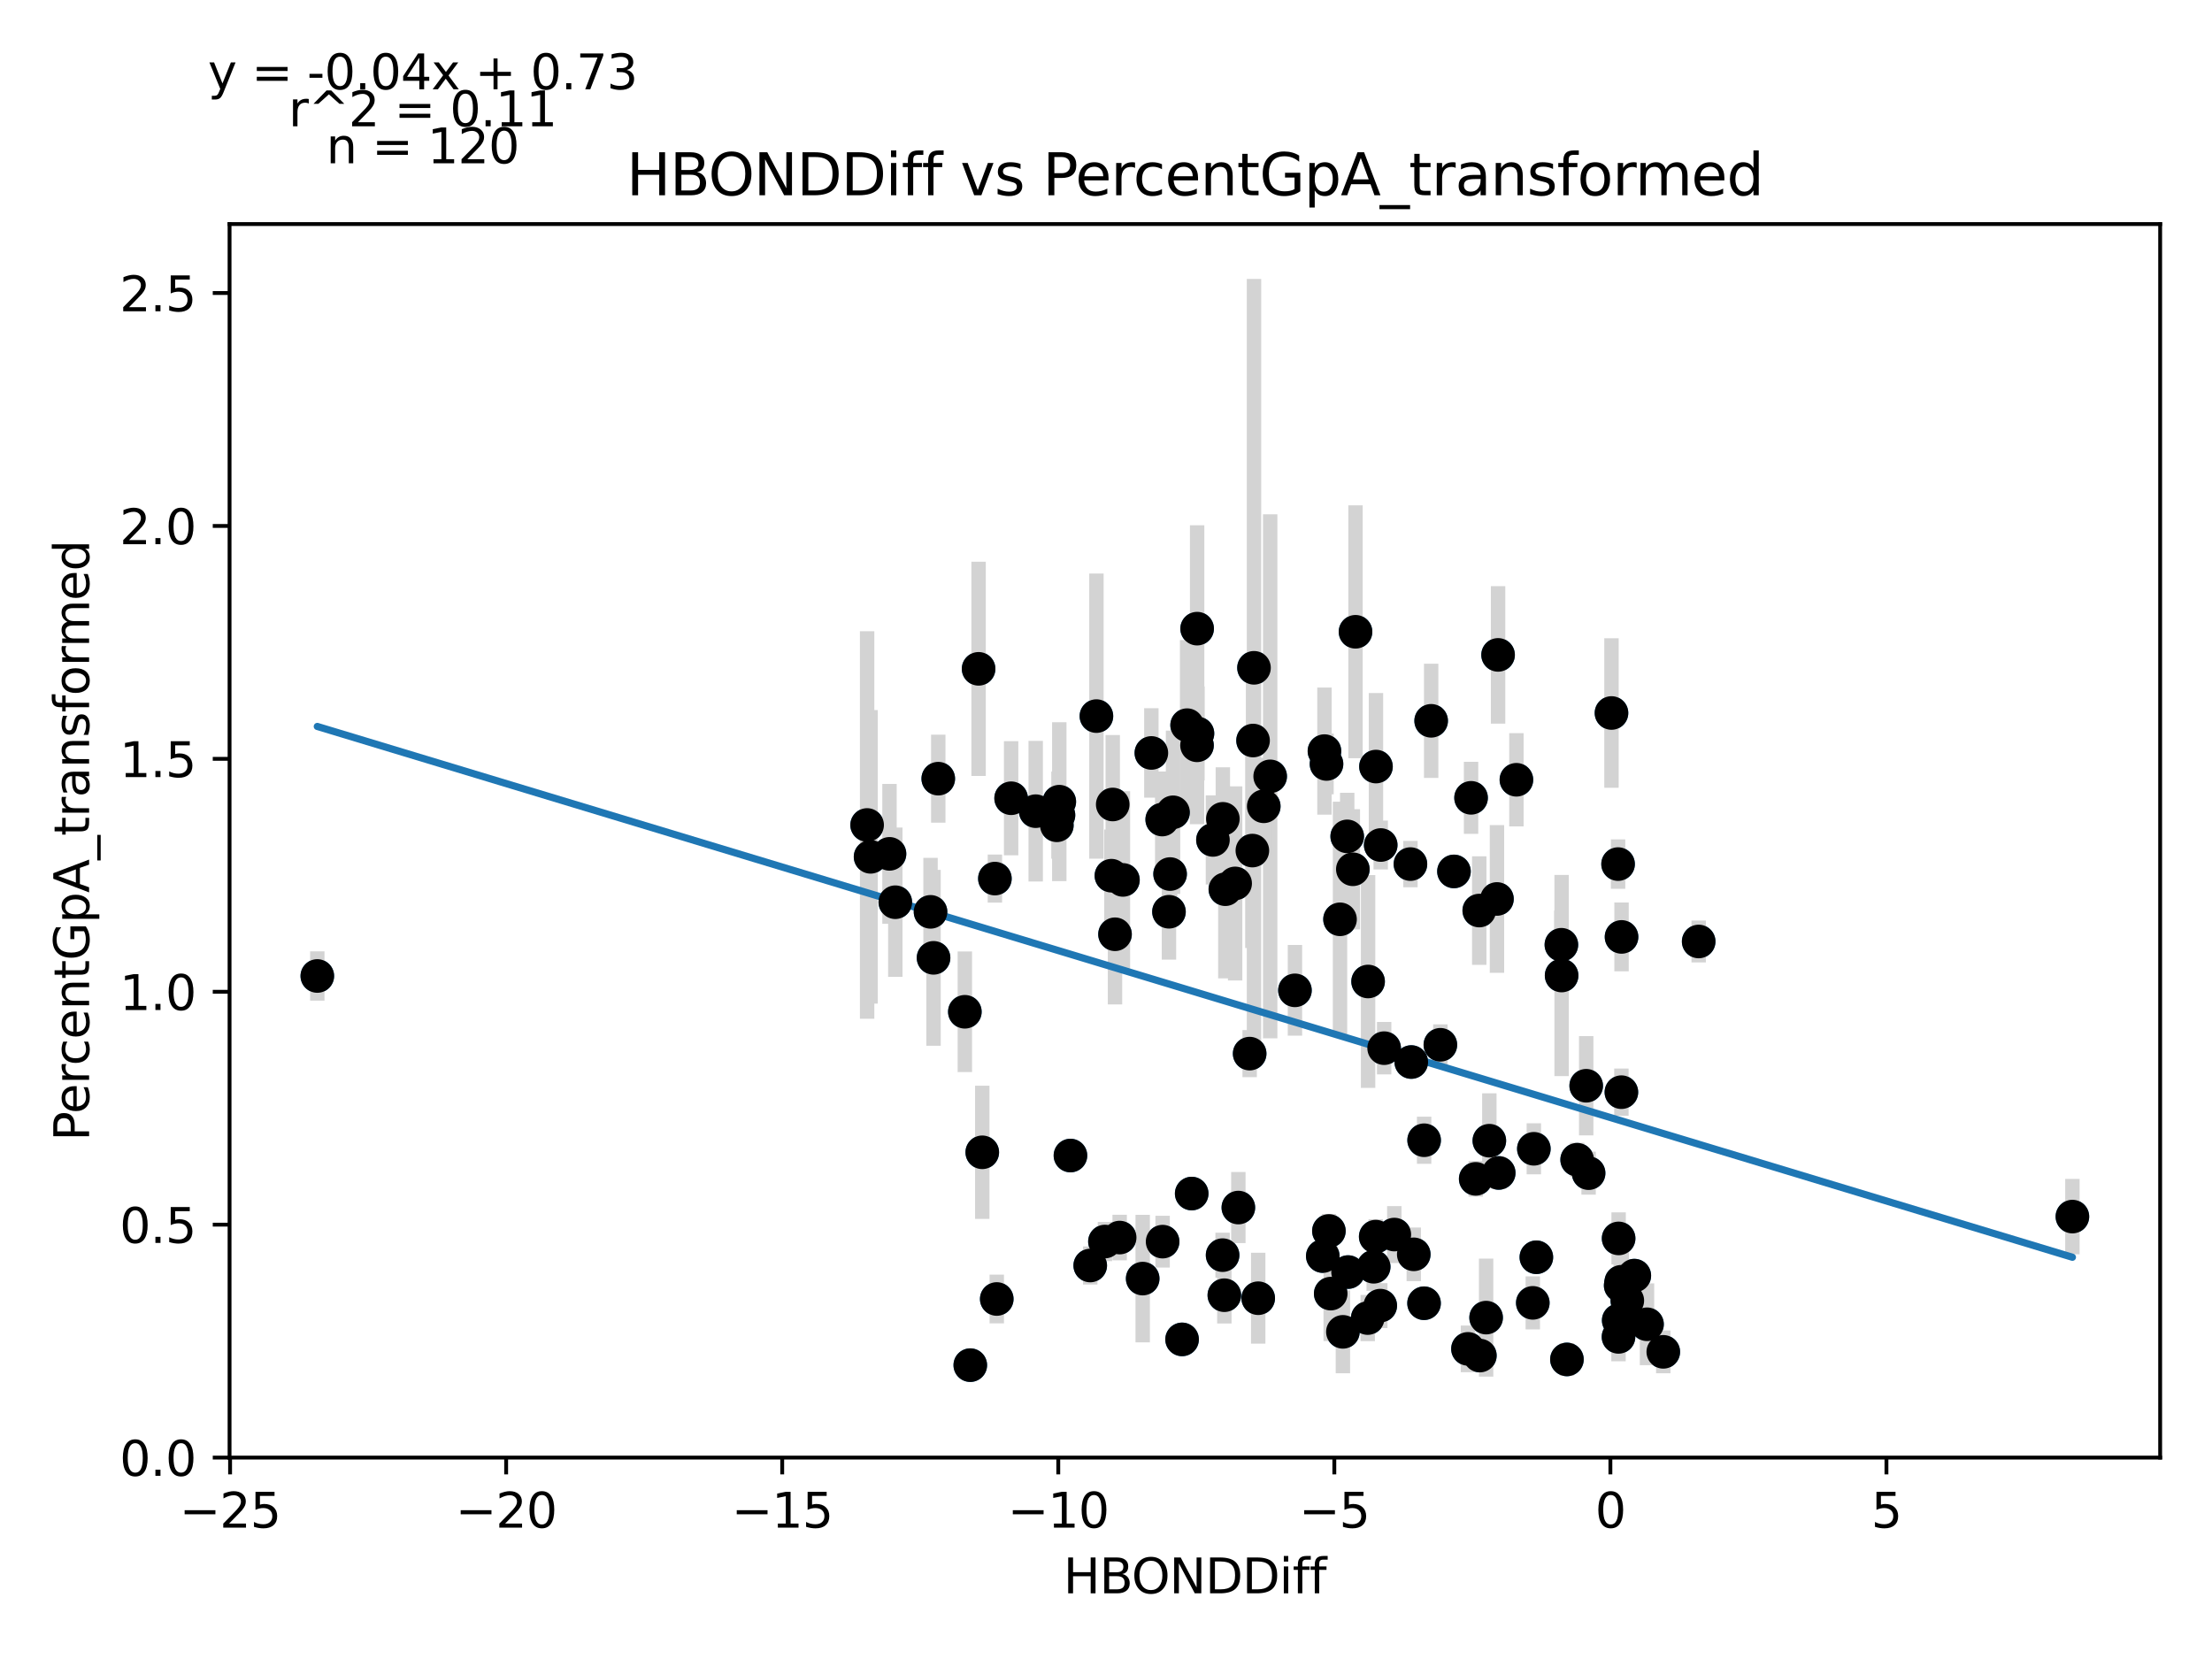 <?xml version="1.0" encoding="utf-8" standalone="no"?>
<!DOCTYPE svg PUBLIC "-//W3C//DTD SVG 1.1//EN"
  "http://www.w3.org/Graphics/SVG/1.1/DTD/svg11.dtd">
<svg xmlns:xlink="http://www.w3.org/1999/xlink" width="460.8pt" height="345.6pt" viewBox="0 0 460.8 345.6" xmlns="http://www.w3.org/2000/svg" version="1.1">
 <defs>
  <style type="text/css">*{stroke-linejoin: round; stroke-linecap: butt}</style>
 </defs>
 <g id="figure_1">
  <g id="patch_1">
   <path d="M 0 345.6 
L 460.8 345.6 
L 460.8 0 
L 0 0 
z
" style="fill: #ffffff"/>
  </g>
  <g id="axes_1">
   <g id="patch_2">
    <path d="M 47.821 303.64 
L 450 303.64 
L 450 46.676 
L 47.821 46.676 
z
" style="fill: #ffffff"/>
   </g>
   <g id="PathCollection_1">
    <defs>
     <path id="mf9b817a531" d="M 0 3 
C 0.796 3 1.559 2.684 2.121 2.121 
C 2.684 1.559 3 0.796 3 0 
C 3 -0.796 2.684 -1.559 2.121 -2.121 
C 1.559 -2.684 0.796 -3 0 -3 
C -0.796 -3 -1.559 -2.684 -2.121 -2.121 
C -2.684 -1.559 -3 -0.796 -3 0 
C -3 0.796 -2.684 1.559 -2.121 2.121 
C -1.559 2.684 -0.796 3 0 3 
z
" style="stroke: #1f77b4"/>
    </defs>
    <g clip-path="url(#p600341c3e1)">
     <use xlink:href="#mf9b817a531" x="249.384" y="130.959" style="fill: #1f77b4; stroke: #1f77b4"/>
     <use xlink:href="#mf9b817a531" x="180.637" y="171.859" style="fill: #1f77b4; stroke: #1f77b4"/>
     <use xlink:href="#mf9b817a531" x="220.159" y="171.925" style="fill: #1f77b4; stroke: #1f77b4"/>
     <use xlink:href="#mf9b817a531" x="228.404" y="149.177" style="fill: #1f77b4; stroke: #1f77b4"/>
     <use xlink:href="#mf9b817a531" x="186.51" y="187.948" style="fill: #1f77b4; stroke: #1f77b4"/>
     <use xlink:href="#mf9b817a531" x="203.859" y="139.33" style="fill: #1f77b4; stroke: #1f77b4"/>
     <use xlink:href="#mf9b817a531" x="231.802" y="167.589" style="fill: #1f77b4; stroke: #1f77b4"/>
     <use xlink:href="#mf9b817a531" x="210.636" y="166.289" style="fill: #1f77b4; stroke: #1f77b4"/>
     <use xlink:href="#mf9b817a531" x="181.355" y="178.494" style="fill: #1f77b4; stroke: #1f77b4"/>
     <use xlink:href="#mf9b817a531" x="249.453" y="152.798" style="fill: #1f77b4; stroke: #1f77b4"/>
     <use xlink:href="#mf9b817a531" x="215.753" y="168.983" style="fill: #1f77b4; stroke: #1f77b4"/>
     <use xlink:href="#mf9b817a531" x="185.299" y="177.873" style="fill: #1f77b4; stroke: #1f77b4"/>
     <use xlink:href="#mf9b817a531" x="243.753" y="182.082" style="fill: #1f77b4; stroke: #1f77b4"/>
     <use xlink:href="#mf9b817a531" x="287.629" y="176.034" style="fill: #1f77b4; stroke: #1f77b4"/>
     <use xlink:href="#mf9b817a531" x="193.848" y="189.955" style="fill: #1f77b4; stroke: #1f77b4"/>
     <use xlink:href="#mf9b817a531" x="252.68" y="174.97" style="fill: #1f77b4; stroke: #1f77b4"/>
     <use xlink:href="#mf9b817a531" x="261.035" y="154.266" style="fill: #1f77b4; stroke: #1f77b4"/>
     <use xlink:href="#mf9b817a531" x="276.336" y="159.147" style="fill: #1f77b4; stroke: #1f77b4"/>
     <use xlink:href="#mf9b817a531" x="207.254" y="183.026" style="fill: #1f77b4; stroke: #1f77b4"/>
     <use xlink:href="#mf9b817a531" x="232.277" y="194.625" style="fill: #1f77b4; stroke: #1f77b4"/>
     <use xlink:href="#mf9b817a531" x="264.602" y="161.727" style="fill: #1f77b4; stroke: #1f77b4"/>
     <use xlink:href="#mf9b817a531" x="255.264" y="185.239" style="fill: #1f77b4; stroke: #1f77b4"/>
     <use xlink:href="#mf9b817a531" x="263.265" y="167.966" style="fill: #1f77b4; stroke: #1f77b4"/>
     <use xlink:href="#mf9b817a531" x="239.85" y="156.853" style="fill: #1f77b4; stroke: #1f77b4"/>
     <use xlink:href="#mf9b817a531" x="194.475" y="199.535" style="fill: #1f77b4; stroke: #1f77b4"/>
     <use xlink:href="#mf9b817a531" x="260.327" y="219.489" style="fill: #1f77b4; stroke: #1f77b4"/>
     <use xlink:href="#mf9b817a531" x="254.745" y="170.578" style="fill: #1f77b4; stroke: #1f77b4"/>
     <use xlink:href="#mf9b817a531" x="242.11" y="170.727" style="fill: #1f77b4; stroke: #1f77b4"/>
     <use xlink:href="#mf9b817a531" x="222.994" y="240.721" style="fill: #1f77b4; stroke: #1f77b4"/>
     <use xlink:href="#mf9b817a531" x="195.457" y="162.211" style="fill: #1f77b4; stroke: #1f77b4"/>
     <use xlink:href="#mf9b817a531" x="247.299" y="151.064" style="fill: #1f77b4; stroke: #1f77b4"/>
     <use xlink:href="#mf9b817a531" x="294.513" y="261.299" style="fill: #1f77b4; stroke: #1f77b4"/>
     <use xlink:href="#mf9b817a531" x="243.517" y="189.936" style="fill: #1f77b4; stroke: #1f77b4"/>
     <use xlink:href="#mf9b817a531" x="279.15" y="191.508" style="fill: #1f77b4; stroke: #1f77b4"/>
     <use xlink:href="#mf9b817a531" x="257.303" y="184.032" style="fill: #1f77b4; stroke: #1f77b4"/>
     <use xlink:href="#mf9b817a531" x="282.379" y="131.611" style="fill: #1f77b4; stroke: #1f77b4"/>
     <use xlink:href="#mf9b817a531" x="220.669" y="167.007" style="fill: #1f77b4; stroke: #1f77b4"/>
     <use xlink:href="#mf9b817a531" x="275.906" y="156.469" style="fill: #1f77b4; stroke: #1f77b4"/>
     <use xlink:href="#mf9b817a531" x="280.649" y="174.234" style="fill: #1f77b4; stroke: #1f77b4"/>
     <use xlink:href="#mf9b817a531" x="249.359" y="155.262" style="fill: #1f77b4; stroke: #1f77b4"/>
     <use xlink:href="#mf9b817a531" x="238.044" y="266.355" style="fill: #1f77b4; stroke: #1f77b4"/>
     <use xlink:href="#mf9b817a531" x="260.891" y="177.191" style="fill: #1f77b4; stroke: #1f77b4"/>
     <use xlink:href="#mf9b817a531" x="276.834" y="256.433" style="fill: #1f77b4; stroke: #1f77b4"/>
     <use xlink:href="#mf9b817a531" x="319.31" y="271.409" style="fill: #1f77b4; stroke: #1f77b4"/>
     <use xlink:href="#mf9b817a531" x="244.367" y="169.217" style="fill: #1f77b4; stroke: #1f77b4"/>
     <use xlink:href="#mf9b817a531" x="293.82" y="180.005" style="fill: #1f77b4; stroke: #1f77b4"/>
     <use xlink:href="#mf9b817a531" x="320.051" y="261.909" style="fill: #1f77b4; stroke: #1f77b4"/>
     <use xlink:href="#mf9b817a531" x="337.075" y="180.005" style="fill: #1f77b4; stroke: #1f77b4"/>
     <use xlink:href="#mf9b817a531" x="220.499" y="169.802" style="fill: #1f77b4; stroke: #1f77b4"/>
     <use xlink:href="#mf9b817a531" x="231.529" y="182.422" style="fill: #1f77b4; stroke: #1f77b4"/>
     <use xlink:href="#mf9b817a531" x="286.64" y="159.69" style="fill: #1f77b4; stroke: #1f77b4"/>
     <use xlink:href="#mf9b817a531" x="338.998" y="270.93" style="fill: #1f77b4; stroke: #1f77b4"/>
     <use xlink:href="#mf9b817a531" x="254.69" y="261.469" style="fill: #1f77b4; stroke: #1f77b4"/>
     <use xlink:href="#mf9b817a531" x="298.136" y="150.16" style="fill: #1f77b4; stroke: #1f77b4"/>
     <use xlink:href="#mf9b817a531" x="246.249" y="279.021" style="fill: #1f77b4; stroke: #1f77b4"/>
     <use xlink:href="#mf9b817a531" x="310.255" y="237.629" style="fill: #1f77b4; stroke: #1f77b4"/>
     <use xlink:href="#mf9b817a531" x="326.42" y="283.195" style="fill: #1f77b4; stroke: #1f77b4"/>
     <use xlink:href="#mf9b817a531" x="261.23" y="139.117" style="fill: #1f77b4; stroke: #1f77b4"/>
     <use xlink:href="#mf9b817a531" x="207.643" y="270.604" style="fill: #1f77b4; stroke: #1f77b4"/>
     <use xlink:href="#mf9b817a531" x="255.051" y="269.816" style="fill: #1f77b4; stroke: #1f77b4"/>
     <use xlink:href="#mf9b817a531" x="204.624" y="240.046" style="fill: #1f77b4; stroke: #1f77b4"/>
     <use xlink:href="#mf9b817a531" x="337.796" y="195.178" style="fill: #1f77b4; stroke: #1f77b4"/>
     <use xlink:href="#mf9b817a531" x="300.055" y="217.647" style="fill: #1f77b4; stroke: #1f77b4"/>
     <use xlink:href="#mf9b817a531" x="230.18" y="258.635" style="fill: #1f77b4; stroke: #1f77b4"/>
     <use xlink:href="#mf9b817a531" x="431.719" y="253.438" style="fill: #1f77b4; stroke: #1f77b4"/>
     <use xlink:href="#mf9b817a531" x="296.655" y="271.489" style="fill: #1f77b4; stroke: #1f77b4"/>
     <use xlink:href="#mf9b817a531" x="305.803" y="280.995" style="fill: #1f77b4; stroke: #1f77b4"/>
     <use xlink:href="#mf9b817a531" x="227.114" y="263.627" style="fill: #1f77b4; stroke: #1f77b4"/>
     <use xlink:href="#mf9b817a531" x="302.886" y="181.534" style="fill: #1f77b4; stroke: #1f77b4"/>
     <use xlink:href="#mf9b817a531" x="284.999" y="204.464" style="fill: #1f77b4; stroke: #1f77b4"/>
     <use xlink:href="#mf9b817a531" x="66.102" y="203.317" style="fill: #1f77b4; stroke: #1f77b4"/>
     <use xlink:href="#mf9b817a531" x="269.76" y="206.307" style="fill: #1f77b4; stroke: #1f77b4"/>
     <use xlink:href="#mf9b817a531" x="262.109" y="270.441" style="fill: #1f77b4; stroke: #1f77b4"/>
     <use xlink:href="#mf9b817a531" x="337.165" y="278.498" style="fill: #1f77b4; stroke: #1f77b4"/>
     <use xlink:href="#mf9b817a531" x="353.866" y="196.13" style="fill: #1f77b4; stroke: #1f77b4"/>
     <use xlink:href="#mf9b817a531" x="335.702" y="148.53" style="fill: #1f77b4; stroke: #1f77b4"/>
     <use xlink:href="#mf9b817a531" x="330.934" y="244.391" style="fill: #1f77b4; stroke: #1f77b4"/>
     <use xlink:href="#mf9b817a531" x="200.996" y="210.773" style="fill: #1f77b4; stroke: #1f77b4"/>
     <use xlink:href="#mf9b817a531" x="248.252" y="248.639" style="fill: #1f77b4; stroke: #1f77b4"/>
     <use xlink:href="#mf9b817a531" x="275.559" y="261.664" style="fill: #1f77b4; stroke: #1f77b4"/>
     <use xlink:href="#mf9b817a531" x="281.822" y="181.085" style="fill: #1f77b4; stroke: #1f77b4"/>
     <use xlink:href="#mf9b817a531" x="337.207" y="275.056" style="fill: #1f77b4; stroke: #1f77b4"/>
     <use xlink:href="#mf9b817a531" x="233.929" y="183.303" style="fill: #1f77b4; stroke: #1f77b4"/>
     <use xlink:href="#mf9b817a531" x="337.765" y="227.521" style="fill: #1f77b4; stroke: #1f77b4"/>
     <use xlink:href="#mf9b817a531" x="284.921" y="274.578" style="fill: #1f77b4; stroke: #1f77b4"/>
     <use xlink:href="#mf9b817a531" x="308.284" y="282.39" style="fill: #1f77b4; stroke: #1f77b4"/>
     <use xlink:href="#mf9b817a531" x="319.529" y="239.314" style="fill: #1f77b4; stroke: #1f77b4"/>
     <use xlink:href="#mf9b817a531" x="280.828" y="264.995" style="fill: #1f77b4; stroke: #1f77b4"/>
     <use xlink:href="#mf9b817a531" x="286.587" y="257.613" style="fill: #1f77b4; stroke: #1f77b4"/>
     <use xlink:href="#mf9b817a531" x="343.104" y="275.869" style="fill: #1f77b4; stroke: #1f77b4"/>
     <use xlink:href="#mf9b817a531" x="293.992" y="221.242" style="fill: #1f77b4; stroke: #1f77b4"/>
     <use xlink:href="#mf9b817a531" x="325.264" y="196.811" style="fill: #1f77b4; stroke: #1f77b4"/>
     <use xlink:href="#mf9b817a531" x="296.671" y="237.533" style="fill: #1f77b4; stroke: #1f77b4"/>
     <use xlink:href="#mf9b817a531" x="340.457" y="265.737" style="fill: #1f77b4; stroke: #1f77b4"/>
     <use xlink:href="#mf9b817a531" x="330.436" y="226.182" style="fill: #1f77b4; stroke: #1f77b4"/>
     <use xlink:href="#mf9b817a531" x="307.418" y="245.579" style="fill: #1f77b4; stroke: #1f77b4"/>
     <use xlink:href="#mf9b817a531" x="311.844" y="187.27" style="fill: #1f77b4; stroke: #1f77b4"/>
     <use xlink:href="#mf9b817a531" x="288.345" y="218.352" style="fill: #1f77b4; stroke: #1f77b4"/>
     <use xlink:href="#mf9b817a531" x="337.841" y="267.846" style="fill: #1f77b4; stroke: #1f77b4"/>
     <use xlink:href="#mf9b817a531" x="309.586" y="274.483" style="fill: #1f77b4; stroke: #1f77b4"/>
     <use xlink:href="#mf9b817a531" x="286.165" y="263.89" style="fill: #1f77b4; stroke: #1f77b4"/>
     <use xlink:href="#mf9b817a531" x="337.188" y="257.985" style="fill: #1f77b4; stroke: #1f77b4"/>
     <use xlink:href="#mf9b817a531" x="257.972" y="251.556" style="fill: #1f77b4; stroke: #1f77b4"/>
     <use xlink:href="#mf9b817a531" x="328.551" y="241.593" style="fill: #1f77b4; stroke: #1f77b4"/>
     <use xlink:href="#mf9b817a531" x="312.211" y="244.346" style="fill: #1f77b4; stroke: #1f77b4"/>
     <use xlink:href="#mf9b817a531" x="287.534" y="271.986" style="fill: #1f77b4; stroke: #1f77b4"/>
     <use xlink:href="#mf9b817a531" x="346.493" y="281.613" style="fill: #1f77b4; stroke: #1f77b4"/>
     <use xlink:href="#mf9b817a531" x="279.752" y="277.448" style="fill: #1f77b4; stroke: #1f77b4"/>
     <use xlink:href="#mf9b817a531" x="233.244" y="257.806" style="fill: #1f77b4; stroke: #1f77b4"/>
     <use xlink:href="#mf9b817a531" x="306.45" y="166.201" style="fill: #1f77b4; stroke: #1f77b4"/>
     <use xlink:href="#mf9b817a531" x="315.895" y="162.441" style="fill: #1f77b4; stroke: #1f77b4"/>
     <use xlink:href="#mf9b817a531" x="277.211" y="269.486" style="fill: #1f77b4; stroke: #1f77b4"/>
     <use xlink:href="#mf9b817a531" x="202.128" y="284.386" style="fill: #1f77b4; stroke: #1f77b4"/>
     <use xlink:href="#mf9b817a531" x="312.077" y="136.427" style="fill: #1f77b4; stroke: #1f77b4"/>
     <use xlink:href="#mf9b817a531" x="290.46" y="257.181" style="fill: #1f77b4; stroke: #1f77b4"/>
     <use xlink:href="#mf9b817a531" x="337.738" y="267.019" style="fill: #1f77b4; stroke: #1f77b4"/>
     <use xlink:href="#mf9b817a531" x="242.193" y="258.656" style="fill: #1f77b4; stroke: #1f77b4"/>
     <use xlink:href="#mf9b817a531" x="325.311" y="203.217" style="fill: #1f77b4; stroke: #1f77b4"/>
     <use xlink:href="#mf9b817a531" x="337.616" y="267.794" style="fill: #1f77b4; stroke: #1f77b4"/>
     <use xlink:href="#mf9b817a531" x="308.156" y="189.686" style="fill: #1f77b4; stroke: #1f77b4"/>
    </g>
   </g>
   <g id="matplotlib.axis_1">
    <g id="xtick_1">
     <g id="line2d_1">
      <defs>
       <path id="macc05989c7" d="M 0 0 
L 0 3.5 
" style="stroke: #000000; stroke-width: 0.8"/>
      </defs>
      <g>
       <use xlink:href="#macc05989c7" x="47.931" y="303.64" style="stroke: #000000; stroke-width: 0.8"/>
      </g>
     </g>
     <g id="text_1">
      <!-- −25 -->
      <g transform="translate(37.378 318.238)scale(0.1 -0.1)">
       <defs>
        <path id="DejaVuSans-2212" d="M 678 2272 
L 4684 2272 
L 4684 1741 
L 678 1741 
L 678 2272 
z
" transform="scale(0.016)"/>
        <path id="DejaVuSans-32" d="M 1228 531 
L 3431 531 
L 3431 0 
L 469 0 
L 469 531 
Q 828 903 1448 1529 
Q 2069 2156 2228 2338 
Q 2531 2678 2651 2914 
Q 2772 3150 2772 3378 
Q 2772 3750 2511 3984 
Q 2250 4219 1831 4219 
Q 1534 4219 1204 4116 
Q 875 4013 500 3803 
L 500 4441 
Q 881 4594 1212 4672 
Q 1544 4750 1819 4750 
Q 2544 4750 2975 4387 
Q 3406 4025 3406 3419 
Q 3406 3131 3298 2873 
Q 3191 2616 2906 2266 
Q 2828 2175 2409 1742 
Q 1991 1309 1228 531 
z
" transform="scale(0.016)"/>
        <path id="DejaVuSans-35" d="M 691 4666 
L 3169 4666 
L 3169 4134 
L 1269 4134 
L 1269 2991 
Q 1406 3038 1543 3061 
Q 1681 3084 1819 3084 
Q 2600 3084 3056 2656 
Q 3513 2228 3513 1497 
Q 3513 744 3044 326 
Q 2575 -91 1722 -91 
Q 1428 -91 1123 -41 
Q 819 9 494 109 
L 494 744 
Q 775 591 1075 516 
Q 1375 441 1709 441 
Q 2250 441 2565 725 
Q 2881 1009 2881 1497 
Q 2881 1984 2565 2268 
Q 2250 2553 1709 2553 
Q 1456 2553 1204 2497 
Q 953 2441 691 2322 
L 691 4666 
z
" transform="scale(0.016)"/>
       </defs>
       <use xlink:href="#DejaVuSans-2212"/>
       <use xlink:href="#DejaVuSans-32" x="83.789"/>
       <use xlink:href="#DejaVuSans-35" x="147.412"/>
      </g>
     </g>
    </g>
    <g id="xtick_2">
     <g id="line2d_2">
      <g>
       <use xlink:href="#macc05989c7" x="105.439" y="303.64" style="stroke: #000000; stroke-width: 0.8"/>
      </g>
     </g>
     <g id="text_2">
      <!-- −20 -->
      <g transform="translate(94.887 318.238)scale(0.1 -0.1)">
       <defs>
        <path id="DejaVuSans-30" d="M 2034 4250 
Q 1547 4250 1301 3770 
Q 1056 3291 1056 2328 
Q 1056 1369 1301 889 
Q 1547 409 2034 409 
Q 2525 409 2770 889 
Q 3016 1369 3016 2328 
Q 3016 3291 2770 3770 
Q 2525 4250 2034 4250 
z
M 2034 4750 
Q 2819 4750 3233 4129 
Q 3647 3509 3647 2328 
Q 3647 1150 3233 529 
Q 2819 -91 2034 -91 
Q 1250 -91 836 529 
Q 422 1150 422 2328 
Q 422 3509 836 4129 
Q 1250 4750 2034 4750 
z
" transform="scale(0.016)"/>
       </defs>
       <use xlink:href="#DejaVuSans-2212"/>
       <use xlink:href="#DejaVuSans-32" x="83.789"/>
       <use xlink:href="#DejaVuSans-30" x="147.412"/>
      </g>
     </g>
    </g>
    <g id="xtick_3">
     <g id="line2d_3">
      <g>
       <use xlink:href="#macc05989c7" x="162.948" y="303.64" style="stroke: #000000; stroke-width: 0.8"/>
      </g>
     </g>
     <g id="text_3">
      <!-- −15 -->
      <g transform="translate(152.395 318.238)scale(0.1 -0.1)">
       <defs>
        <path id="DejaVuSans-31" d="M 794 531 
L 1825 531 
L 1825 4091 
L 703 3866 
L 703 4441 
L 1819 4666 
L 2450 4666 
L 2450 531 
L 3481 531 
L 3481 0 
L 794 0 
L 794 531 
z
" transform="scale(0.016)"/>
       </defs>
       <use xlink:href="#DejaVuSans-2212"/>
       <use xlink:href="#DejaVuSans-31" x="83.789"/>
       <use xlink:href="#DejaVuSans-35" x="147.412"/>
      </g>
     </g>
    </g>
    <g id="xtick_4">
     <g id="line2d_4">
      <g>
       <use xlink:href="#macc05989c7" x="220.456" y="303.64" style="stroke: #000000; stroke-width: 0.8"/>
      </g>
     </g>
     <g id="text_4">
      <!-- −10 -->
      <g transform="translate(209.904 318.238)scale(0.1 -0.1)">
       <use xlink:href="#DejaVuSans-2212"/>
       <use xlink:href="#DejaVuSans-31" x="83.789"/>
       <use xlink:href="#DejaVuSans-30" x="147.412"/>
      </g>
     </g>
    </g>
    <g id="xtick_5">
     <g id="line2d_5">
      <g>
       <use xlink:href="#macc05989c7" x="277.964" y="303.64" style="stroke: #000000; stroke-width: 0.8"/>
      </g>
     </g>
     <g id="text_5">
      <!-- −5 -->
      <g transform="translate(270.593 318.238)scale(0.1 -0.1)">
       <use xlink:href="#DejaVuSans-2212"/>
       <use xlink:href="#DejaVuSans-35" x="83.789"/>
      </g>
     </g>
    </g>
    <g id="xtick_6">
     <g id="line2d_6">
      <g>
       <use xlink:href="#macc05989c7" x="335.473" y="303.64" style="stroke: #000000; stroke-width: 0.8"/>
      </g>
     </g>
     <g id="text_6">
      <!-- 0 -->
      <g transform="translate(332.292 318.238)scale(0.1 -0.1)">
       <use xlink:href="#DejaVuSans-30"/>
      </g>
     </g>
    </g>
    <g id="xtick_7">
     <g id="line2d_7">
      <g>
       <use xlink:href="#macc05989c7" x="392.981" y="303.64" style="stroke: #000000; stroke-width: 0.8"/>
      </g>
     </g>
     <g id="text_7">
      <!-- 5 -->
      <g transform="translate(389.8 318.238)scale(0.1 -0.1)">
       <use xlink:href="#DejaVuSans-35"/>
      </g>
     </g>
    </g>
    <g id="text_8">
     <!-- HBONDDiff -->
     <g transform="translate(221.522 331.917)scale(0.1 -0.1)">
      <defs>
       <path id="DejaVuSans-48" d="M 628 4666 
L 1259 4666 
L 1259 2753 
L 3553 2753 
L 3553 4666 
L 4184 4666 
L 4184 0 
L 3553 0 
L 3553 2222 
L 1259 2222 
L 1259 0 
L 628 0 
L 628 4666 
z
" transform="scale(0.016)"/>
       <path id="DejaVuSans-42" d="M 1259 2228 
L 1259 519 
L 2272 519 
Q 2781 519 3026 730 
Q 3272 941 3272 1375 
Q 3272 1813 3026 2020 
Q 2781 2228 2272 2228 
L 1259 2228 
z
M 1259 4147 
L 1259 2741 
L 2194 2741 
Q 2656 2741 2882 2914 
Q 3109 3088 3109 3444 
Q 3109 3797 2882 3972 
Q 2656 4147 2194 4147 
L 1259 4147 
z
M 628 4666 
L 2241 4666 
Q 2963 4666 3353 4366 
Q 3744 4066 3744 3513 
Q 3744 3084 3544 2831 
Q 3344 2578 2956 2516 
Q 3422 2416 3680 2098 
Q 3938 1781 3938 1306 
Q 3938 681 3513 340 
Q 3088 0 2303 0 
L 628 0 
L 628 4666 
z
" transform="scale(0.016)"/>
       <path id="DejaVuSans-4f" d="M 2522 4238 
Q 1834 4238 1429 3725 
Q 1025 3213 1025 2328 
Q 1025 1447 1429 934 
Q 1834 422 2522 422 
Q 3209 422 3611 934 
Q 4013 1447 4013 2328 
Q 4013 3213 3611 3725 
Q 3209 4238 2522 4238 
z
M 2522 4750 
Q 3503 4750 4090 4092 
Q 4678 3434 4678 2328 
Q 4678 1225 4090 567 
Q 3503 -91 2522 -91 
Q 1538 -91 948 565 
Q 359 1222 359 2328 
Q 359 3434 948 4092 
Q 1538 4750 2522 4750 
z
" transform="scale(0.016)"/>
       <path id="DejaVuSans-4e" d="M 628 4666 
L 1478 4666 
L 3547 763 
L 3547 4666 
L 4159 4666 
L 4159 0 
L 3309 0 
L 1241 3903 
L 1241 0 
L 628 0 
L 628 4666 
z
" transform="scale(0.016)"/>
       <path id="DejaVuSans-44" d="M 1259 4147 
L 1259 519 
L 2022 519 
Q 2988 519 3436 956 
Q 3884 1394 3884 2338 
Q 3884 3275 3436 3711 
Q 2988 4147 2022 4147 
L 1259 4147 
z
M 628 4666 
L 1925 4666 
Q 3281 4666 3915 4102 
Q 4550 3538 4550 2338 
Q 4550 1131 3912 565 
Q 3275 0 1925 0 
L 628 0 
L 628 4666 
z
" transform="scale(0.016)"/>
       <path id="DejaVuSans-69" d="M 603 3500 
L 1178 3500 
L 1178 0 
L 603 0 
L 603 3500 
z
M 603 4863 
L 1178 4863 
L 1178 4134 
L 603 4134 
L 603 4863 
z
" transform="scale(0.016)"/>
       <path id="DejaVuSans-66" d="M 2375 4863 
L 2375 4384 
L 1825 4384 
Q 1516 4384 1395 4259 
Q 1275 4134 1275 3809 
L 1275 3500 
L 2222 3500 
L 2222 3053 
L 1275 3053 
L 1275 0 
L 697 0 
L 697 3053 
L 147 3053 
L 147 3500 
L 697 3500 
L 697 3744 
Q 697 4328 969 4595 
Q 1241 4863 1831 4863 
L 2375 4863 
z
" transform="scale(0.016)"/>
      </defs>
      <use xlink:href="#DejaVuSans-48"/>
      <use xlink:href="#DejaVuSans-42" x="75.195"/>
      <use xlink:href="#DejaVuSans-4f" x="142.049"/>
      <use xlink:href="#DejaVuSans-4e" x="220.76"/>
      <use xlink:href="#DejaVuSans-44" x="295.564"/>
      <use xlink:href="#DejaVuSans-44" x="372.566"/>
      <use xlink:href="#DejaVuSans-69" x="449.568"/>
      <use xlink:href="#DejaVuSans-66" x="477.352"/>
      <use xlink:href="#DejaVuSans-66" x="512.557"/>
     </g>
    </g>
   </g>
   <g id="matplotlib.axis_2">
    <g id="ytick_1">
     <g id="line2d_8">
      <defs>
       <path id="m3f36730a2f" d="M 0 0 
L -3.5 0 
" style="stroke: #000000; stroke-width: 0.8"/>
      </defs>
      <g>
       <use xlink:href="#m3f36730a2f" x="47.821" y="303.64" style="stroke: #000000; stroke-width: 0.8"/>
      </g>
     </g>
     <g id="text_9">
      <!-- 0.0 -->
      <g transform="translate(24.918 307.439)scale(0.1 -0.1)">
       <defs>
        <path id="DejaVuSans-2e" d="M 684 794 
L 1344 794 
L 1344 0 
L 684 0 
L 684 794 
z
" transform="scale(0.016)"/>
       </defs>
       <use xlink:href="#DejaVuSans-30"/>
       <use xlink:href="#DejaVuSans-2e" x="63.623"/>
       <use xlink:href="#DejaVuSans-30" x="95.41"/>
      </g>
     </g>
    </g>
    <g id="ytick_2">
     <g id="line2d_9">
      <g>
       <use xlink:href="#m3f36730a2f" x="47.821" y="255.121" style="stroke: #000000; stroke-width: 0.8"/>
      </g>
     </g>
     <g id="text_10">
      <!-- 0.5 -->
      <g transform="translate(24.918 258.92)scale(0.1 -0.1)">
       <use xlink:href="#DejaVuSans-30"/>
       <use xlink:href="#DejaVuSans-2e" x="63.623"/>
       <use xlink:href="#DejaVuSans-35" x="95.41"/>
      </g>
     </g>
    </g>
    <g id="ytick_3">
     <g id="line2d_10">
      <g>
       <use xlink:href="#m3f36730a2f" x="47.821" y="206.602" style="stroke: #000000; stroke-width: 0.8"/>
      </g>
     </g>
     <g id="text_11">
      <!-- 1.0 -->
      <g transform="translate(24.918 210.401)scale(0.1 -0.1)">
       <use xlink:href="#DejaVuSans-31"/>
       <use xlink:href="#DejaVuSans-2e" x="63.623"/>
       <use xlink:href="#DejaVuSans-30" x="95.41"/>
      </g>
     </g>
    </g>
    <g id="ytick_4">
     <g id="line2d_11">
      <g>
       <use xlink:href="#m3f36730a2f" x="47.821" y="158.083" style="stroke: #000000; stroke-width: 0.8"/>
      </g>
     </g>
     <g id="text_12">
      <!-- 1.5 -->
      <g transform="translate(24.918 161.882)scale(0.1 -0.1)">
       <use xlink:href="#DejaVuSans-31"/>
       <use xlink:href="#DejaVuSans-2e" x="63.623"/>
       <use xlink:href="#DejaVuSans-35" x="95.41"/>
      </g>
     </g>
    </g>
    <g id="ytick_5">
     <g id="line2d_12">
      <g>
       <use xlink:href="#m3f36730a2f" x="47.821" y="109.564" style="stroke: #000000; stroke-width: 0.8"/>
      </g>
     </g>
     <g id="text_13">
      <!-- 2.0 -->
      <g transform="translate(24.918 113.363)scale(0.1 -0.1)">
       <use xlink:href="#DejaVuSans-32"/>
       <use xlink:href="#DejaVuSans-2e" x="63.623"/>
       <use xlink:href="#DejaVuSans-30" x="95.41"/>
      </g>
     </g>
    </g>
    <g id="ytick_6">
     <g id="line2d_13">
      <g>
       <use xlink:href="#m3f36730a2f" x="47.821" y="61.045" style="stroke: #000000; stroke-width: 0.8"/>
      </g>
     </g>
     <g id="text_14">
      <!-- 2.5 -->
      <g transform="translate(24.918 64.844)scale(0.1 -0.1)">
       <use xlink:href="#DejaVuSans-32"/>
       <use xlink:href="#DejaVuSans-2e" x="63.623"/>
       <use xlink:href="#DejaVuSans-35" x="95.41"/>
      </g>
     </g>
    </g>
    <g id="text_15">
     <!-- PercentGpA_transformed -->
     <g transform="translate(18.56 237.696)rotate(-90)scale(0.1 -0.1)">
      <defs>
       <path id="DejaVuSans-50" d="M 1259 4147 
L 1259 2394 
L 2053 2394 
Q 2494 2394 2734 2622 
Q 2975 2850 2975 3272 
Q 2975 3691 2734 3919 
Q 2494 4147 2053 4147 
L 1259 4147 
z
M 628 4666 
L 2053 4666 
Q 2838 4666 3239 4311 
Q 3641 3956 3641 3272 
Q 3641 2581 3239 2228 
Q 2838 1875 2053 1875 
L 1259 1875 
L 1259 0 
L 628 0 
L 628 4666 
z
" transform="scale(0.016)"/>
       <path id="DejaVuSans-65" d="M 3597 1894 
L 3597 1613 
L 953 1613 
Q 991 1019 1311 708 
Q 1631 397 2203 397 
Q 2534 397 2845 478 
Q 3156 559 3463 722 
L 3463 178 
Q 3153 47 2828 -22 
Q 2503 -91 2169 -91 
Q 1331 -91 842 396 
Q 353 884 353 1716 
Q 353 2575 817 3079 
Q 1281 3584 2069 3584 
Q 2775 3584 3186 3129 
Q 3597 2675 3597 1894 
z
M 3022 2063 
Q 3016 2534 2758 2815 
Q 2500 3097 2075 3097 
Q 1594 3097 1305 2825 
Q 1016 2553 972 2059 
L 3022 2063 
z
" transform="scale(0.016)"/>
       <path id="DejaVuSans-72" d="M 2631 2963 
Q 2534 3019 2420 3045 
Q 2306 3072 2169 3072 
Q 1681 3072 1420 2755 
Q 1159 2438 1159 1844 
L 1159 0 
L 581 0 
L 581 3500 
L 1159 3500 
L 1159 2956 
Q 1341 3275 1631 3429 
Q 1922 3584 2338 3584 
Q 2397 3584 2469 3576 
Q 2541 3569 2628 3553 
L 2631 2963 
z
" transform="scale(0.016)"/>
       <path id="DejaVuSans-63" d="M 3122 3366 
L 3122 2828 
Q 2878 2963 2633 3030 
Q 2388 3097 2138 3097 
Q 1578 3097 1268 2742 
Q 959 2388 959 1747 
Q 959 1106 1268 751 
Q 1578 397 2138 397 
Q 2388 397 2633 464 
Q 2878 531 3122 666 
L 3122 134 
Q 2881 22 2623 -34 
Q 2366 -91 2075 -91 
Q 1284 -91 818 406 
Q 353 903 353 1747 
Q 353 2603 823 3093 
Q 1294 3584 2113 3584 
Q 2378 3584 2631 3529 
Q 2884 3475 3122 3366 
z
" transform="scale(0.016)"/>
       <path id="DejaVuSans-6e" d="M 3513 2113 
L 3513 0 
L 2938 0 
L 2938 2094 
Q 2938 2591 2744 2837 
Q 2550 3084 2163 3084 
Q 1697 3084 1428 2787 
Q 1159 2491 1159 1978 
L 1159 0 
L 581 0 
L 581 3500 
L 1159 3500 
L 1159 2956 
Q 1366 3272 1645 3428 
Q 1925 3584 2291 3584 
Q 2894 3584 3203 3211 
Q 3513 2838 3513 2113 
z
" transform="scale(0.016)"/>
       <path id="DejaVuSans-74" d="M 1172 4494 
L 1172 3500 
L 2356 3500 
L 2356 3053 
L 1172 3053 
L 1172 1153 
Q 1172 725 1289 603 
Q 1406 481 1766 481 
L 2356 481 
L 2356 0 
L 1766 0 
Q 1100 0 847 248 
Q 594 497 594 1153 
L 594 3053 
L 172 3053 
L 172 3500 
L 594 3500 
L 594 4494 
L 1172 4494 
z
" transform="scale(0.016)"/>
       <path id="DejaVuSans-47" d="M 3809 666 
L 3809 1919 
L 2778 1919 
L 2778 2438 
L 4434 2438 
L 4434 434 
Q 4069 175 3628 42 
Q 3188 -91 2688 -91 
Q 1594 -91 976 548 
Q 359 1188 359 2328 
Q 359 3472 976 4111 
Q 1594 4750 2688 4750 
Q 3144 4750 3555 4637 
Q 3966 4525 4313 4306 
L 4313 3634 
Q 3963 3931 3569 4081 
Q 3175 4231 2741 4231 
Q 1884 4231 1454 3753 
Q 1025 3275 1025 2328 
Q 1025 1384 1454 906 
Q 1884 428 2741 428 
Q 3075 428 3337 486 
Q 3600 544 3809 666 
z
" transform="scale(0.016)"/>
       <path id="DejaVuSans-70" d="M 1159 525 
L 1159 -1331 
L 581 -1331 
L 581 3500 
L 1159 3500 
L 1159 2969 
Q 1341 3281 1617 3432 
Q 1894 3584 2278 3584 
Q 2916 3584 3314 3078 
Q 3713 2572 3713 1747 
Q 3713 922 3314 415 
Q 2916 -91 2278 -91 
Q 1894 -91 1617 61 
Q 1341 213 1159 525 
z
M 3116 1747 
Q 3116 2381 2855 2742 
Q 2594 3103 2138 3103 
Q 1681 3103 1420 2742 
Q 1159 2381 1159 1747 
Q 1159 1113 1420 752 
Q 1681 391 2138 391 
Q 2594 391 2855 752 
Q 3116 1113 3116 1747 
z
" transform="scale(0.016)"/>
       <path id="DejaVuSans-41" d="M 2188 4044 
L 1331 1722 
L 3047 1722 
L 2188 4044 
z
M 1831 4666 
L 2547 4666 
L 4325 0 
L 3669 0 
L 3244 1197 
L 1141 1197 
L 716 0 
L 50 0 
L 1831 4666 
z
" transform="scale(0.016)"/>
       <path id="DejaVuSans-5f" d="M 3263 -1063 
L 3263 -1509 
L -63 -1509 
L -63 -1063 
L 3263 -1063 
z
" transform="scale(0.016)"/>
       <path id="DejaVuSans-61" d="M 2194 1759 
Q 1497 1759 1228 1600 
Q 959 1441 959 1056 
Q 959 750 1161 570 
Q 1363 391 1709 391 
Q 2188 391 2477 730 
Q 2766 1069 2766 1631 
L 2766 1759 
L 2194 1759 
z
M 3341 1997 
L 3341 0 
L 2766 0 
L 2766 531 
Q 2569 213 2275 61 
Q 1981 -91 1556 -91 
Q 1019 -91 701 211 
Q 384 513 384 1019 
Q 384 1609 779 1909 
Q 1175 2209 1959 2209 
L 2766 2209 
L 2766 2266 
Q 2766 2663 2505 2880 
Q 2244 3097 1772 3097 
Q 1472 3097 1187 3025 
Q 903 2953 641 2809 
L 641 3341 
Q 956 3463 1253 3523 
Q 1550 3584 1831 3584 
Q 2591 3584 2966 3190 
Q 3341 2797 3341 1997 
z
" transform="scale(0.016)"/>
       <path id="DejaVuSans-73" d="M 2834 3397 
L 2834 2853 
Q 2591 2978 2328 3040 
Q 2066 3103 1784 3103 
Q 1356 3103 1142 2972 
Q 928 2841 928 2578 
Q 928 2378 1081 2264 
Q 1234 2150 1697 2047 
L 1894 2003 
Q 2506 1872 2764 1633 
Q 3022 1394 3022 966 
Q 3022 478 2636 193 
Q 2250 -91 1575 -91 
Q 1294 -91 989 -36 
Q 684 19 347 128 
L 347 722 
Q 666 556 975 473 
Q 1284 391 1588 391 
Q 1994 391 2212 530 
Q 2431 669 2431 922 
Q 2431 1156 2273 1281 
Q 2116 1406 1581 1522 
L 1381 1569 
Q 847 1681 609 1914 
Q 372 2147 372 2553 
Q 372 3047 722 3315 
Q 1072 3584 1716 3584 
Q 2034 3584 2315 3537 
Q 2597 3491 2834 3397 
z
" transform="scale(0.016)"/>
       <path id="DejaVuSans-6f" d="M 1959 3097 
Q 1497 3097 1228 2736 
Q 959 2375 959 1747 
Q 959 1119 1226 758 
Q 1494 397 1959 397 
Q 2419 397 2687 759 
Q 2956 1122 2956 1747 
Q 2956 2369 2687 2733 
Q 2419 3097 1959 3097 
z
M 1959 3584 
Q 2709 3584 3137 3096 
Q 3566 2609 3566 1747 
Q 3566 888 3137 398 
Q 2709 -91 1959 -91 
Q 1206 -91 779 398 
Q 353 888 353 1747 
Q 353 2609 779 3096 
Q 1206 3584 1959 3584 
z
" transform="scale(0.016)"/>
       <path id="DejaVuSans-6d" d="M 3328 2828 
Q 3544 3216 3844 3400 
Q 4144 3584 4550 3584 
Q 5097 3584 5394 3201 
Q 5691 2819 5691 2113 
L 5691 0 
L 5113 0 
L 5113 2094 
Q 5113 2597 4934 2840 
Q 4756 3084 4391 3084 
Q 3944 3084 3684 2787 
Q 3425 2491 3425 1978 
L 3425 0 
L 2847 0 
L 2847 2094 
Q 2847 2600 2669 2842 
Q 2491 3084 2119 3084 
Q 1678 3084 1418 2786 
Q 1159 2488 1159 1978 
L 1159 0 
L 581 0 
L 581 3500 
L 1159 3500 
L 1159 2956 
Q 1356 3278 1631 3431 
Q 1906 3584 2284 3584 
Q 2666 3584 2933 3390 
Q 3200 3197 3328 2828 
z
" transform="scale(0.016)"/>
       <path id="DejaVuSans-64" d="M 2906 2969 
L 2906 4863 
L 3481 4863 
L 3481 0 
L 2906 0 
L 2906 525 
Q 2725 213 2448 61 
Q 2172 -91 1784 -91 
Q 1150 -91 751 415 
Q 353 922 353 1747 
Q 353 2572 751 3078 
Q 1150 3584 1784 3584 
Q 2172 3584 2448 3432 
Q 2725 3281 2906 2969 
z
M 947 1747 
Q 947 1113 1208 752 
Q 1469 391 1925 391 
Q 2381 391 2643 752 
Q 2906 1113 2906 1747 
Q 2906 2381 2643 2742 
Q 2381 3103 1925 3103 
Q 1469 3103 1208 2742 
Q 947 2381 947 1747 
z
" transform="scale(0.016)"/>
      </defs>
      <use xlink:href="#DejaVuSans-50"/>
      <use xlink:href="#DejaVuSans-65" x="56.678"/>
      <use xlink:href="#DejaVuSans-72" x="118.201"/>
      <use xlink:href="#DejaVuSans-63" x="157.064"/>
      <use xlink:href="#DejaVuSans-65" x="212.045"/>
      <use xlink:href="#DejaVuSans-6e" x="273.568"/>
      <use xlink:href="#DejaVuSans-74" x="336.947"/>
      <use xlink:href="#DejaVuSans-47" x="376.156"/>
      <use xlink:href="#DejaVuSans-70" x="453.646"/>
      <use xlink:href="#DejaVuSans-41" x="517.123"/>
      <use xlink:href="#DejaVuSans-5f" x="585.531"/>
      <use xlink:href="#DejaVuSans-74" x="635.531"/>
      <use xlink:href="#DejaVuSans-72" x="674.74"/>
      <use xlink:href="#DejaVuSans-61" x="715.854"/>
      <use xlink:href="#DejaVuSans-6e" x="777.133"/>
      <use xlink:href="#DejaVuSans-73" x="840.512"/>
      <use xlink:href="#DejaVuSans-66" x="892.611"/>
      <use xlink:href="#DejaVuSans-6f" x="927.816"/>
      <use xlink:href="#DejaVuSans-72" x="988.998"/>
      <use xlink:href="#DejaVuSans-6d" x="1028.361"/>
      <use xlink:href="#DejaVuSans-65" x="1125.773"/>
      <use xlink:href="#DejaVuSans-64" x="1187.297"/>
     </g>
    </g>
   </g>
   <g id="LineCollection_1">
    <path d="M 249.384 152.498 
L 249.384 109.421 
" clip-path="url(#p600341c3e1)" style="fill: none; stroke: #d3d3d3; stroke-width: 3"/>
    <path d="M 180.637 212.23 
L 180.637 131.489 
" clip-path="url(#p600341c3e1)" style="fill: none; stroke: #d3d3d3; stroke-width: 3"/>
    <path d="M 220.159 175.254 
L 220.159 168.596 
" clip-path="url(#p600341c3e1)" style="fill: none; stroke: #d3d3d3; stroke-width: 3"/>
    <path d="M 228.404 178.872 
L 228.404 119.482 
" clip-path="url(#p600341c3e1)" style="fill: none; stroke: #d3d3d3; stroke-width: 3"/>
    <path d="M 186.51 203.505 
L 186.51 172.39 
" clip-path="url(#p600341c3e1)" style="fill: none; stroke: #d3d3d3; stroke-width: 3"/>
    <path d="M 203.859 161.644 
L 203.859 117.017 
" clip-path="url(#p600341c3e1)" style="fill: none; stroke: #d3d3d3; stroke-width: 3"/>
    <path d="M 231.802 182.06 
L 231.802 153.117 
" clip-path="url(#p600341c3e1)" style="fill: none; stroke: #d3d3d3; stroke-width: 3"/>
    <path d="M 210.636 178.18 
L 210.636 154.399 
" clip-path="url(#p600341c3e1)" style="fill: none; stroke: #d3d3d3; stroke-width: 3"/>
    <path d="M 181.355 209.064 
L 181.355 147.925 
" clip-path="url(#p600341c3e1)" style="fill: none; stroke: #d3d3d3; stroke-width: 3"/>
    <path d="M 249.453 162.596 
L 249.453 143 
" clip-path="url(#p600341c3e1)" style="fill: none; stroke: #d3d3d3; stroke-width: 3"/>
    <path d="M 215.753 183.634 
L 215.753 154.332 
" clip-path="url(#p600341c3e1)" style="fill: none; stroke: #d3d3d3; stroke-width: 3"/>
    <path d="M 185.299 192.445 
L 185.299 163.302 
" clip-path="url(#p600341c3e1)" style="fill: none; stroke: #d3d3d3; stroke-width: 3"/>
    <path d="M 243.753 186.742 
L 243.753 177.422 
" clip-path="url(#p600341c3e1)" style="fill: none; stroke: #d3d3d3; stroke-width: 3"/>
    <path d="M 287.629 181.128 
L 287.629 170.941 
" clip-path="url(#p600341c3e1)" style="fill: none; stroke: #d3d3d3; stroke-width: 3"/>
    <path d="M 193.848 201.209 
L 193.848 178.701 
" clip-path="url(#p600341c3e1)" style="fill: none; stroke: #d3d3d3; stroke-width: 3"/>
    <path d="M 252.68 184.255 
L 252.68 165.686 
" clip-path="url(#p600341c3e1)" style="fill: none; stroke: #d3d3d3; stroke-width: 3"/>
    <path d="M 261.035 168.717 
L 261.035 139.814 
" clip-path="url(#p600341c3e1)" style="fill: none; stroke: #d3d3d3; stroke-width: 3"/>
    <path d="M 276.336 165.47 
L 276.336 152.825 
" clip-path="url(#p600341c3e1)" style="fill: none; stroke: #d3d3d3; stroke-width: 3"/>
    <path d="M 207.254 188.033 
L 207.254 178.02 
" clip-path="url(#p600341c3e1)" style="fill: none; stroke: #d3d3d3; stroke-width: 3"/>
    <path d="M 232.277 209.234 
L 232.277 180.015 
" clip-path="url(#p600341c3e1)" style="fill: none; stroke: #d3d3d3; stroke-width: 3"/>
    <path d="M 264.602 216.308 
L 264.602 107.145 
" clip-path="url(#p600341c3e1)" style="fill: none; stroke: #d3d3d3; stroke-width: 3"/>
    <path d="M 255.264 203.811 
L 255.264 166.666 
" clip-path="url(#p600341c3e1)" style="fill: none; stroke: #d3d3d3; stroke-width: 3"/>
    <path d="M 263.265 178.064 
L 263.265 157.868 
" clip-path="url(#p600341c3e1)" style="fill: none; stroke: #d3d3d3; stroke-width: 3"/>
    <path d="M 239.85 166.177 
L 239.85 147.528 
" clip-path="url(#p600341c3e1)" style="fill: none; stroke: #d3d3d3; stroke-width: 3"/>
    <path d="M 194.475 217.856 
L 194.475 181.215 
" clip-path="url(#p600341c3e1)" style="fill: none; stroke: #d3d3d3; stroke-width: 3"/>
    <path d="M 260.327 224.389 
L 260.327 214.589 
" clip-path="url(#p600341c3e1)" style="fill: none; stroke: #d3d3d3; stroke-width: 3"/>
    <path d="M 254.745 181.317 
L 254.745 159.84 
" clip-path="url(#p600341c3e1)" style="fill: none; stroke: #d3d3d3; stroke-width: 3"/>
    <path d="M 242.11 180.74 
L 242.11 160.714 
" clip-path="url(#p600341c3e1)" style="fill: none; stroke: #d3d3d3; stroke-width: 3"/>
    <path d="M 222.994 243.878 
L 222.994 237.565 
" clip-path="url(#p600341c3e1)" style="fill: none; stroke: #d3d3d3; stroke-width: 3"/>
    <path d="M 195.457 171.38 
L 195.457 153.042 
" clip-path="url(#p600341c3e1)" style="fill: none; stroke: #d3d3d3; stroke-width: 3"/>
    <path d="M 247.299 168.797 
L 247.299 133.332 
" clip-path="url(#p600341c3e1)" style="fill: none; stroke: #d3d3d3; stroke-width: 3"/>
    <path d="M 294.513 266.879 
L 294.513 255.719 
" clip-path="url(#p600341c3e1)" style="fill: none; stroke: #d3d3d3; stroke-width: 3"/>
    <path d="M 243.517 199.913 
L 243.517 179.959 
" clip-path="url(#p600341c3e1)" style="fill: none; stroke: #d3d3d3; stroke-width: 3"/>
    <path d="M 279.15 216.007 
L 279.15 167.008 
" clip-path="url(#p600341c3e1)" style="fill: none; stroke: #d3d3d3; stroke-width: 3"/>
    <path d="M 257.303 204.257 
L 257.303 163.807 
" clip-path="url(#p600341c3e1)" style="fill: none; stroke: #d3d3d3; stroke-width: 3"/>
    <path d="M 282.379 157.953 
L 282.379 105.269 
" clip-path="url(#p600341c3e1)" style="fill: none; stroke: #d3d3d3; stroke-width: 3"/>
    <path d="M 220.669 183.564 
L 220.669 150.45 
" clip-path="url(#p600341c3e1)" style="fill: none; stroke: #d3d3d3; stroke-width: 3"/>
    <path d="M 275.906 169.705 
L 275.906 143.234 
" clip-path="url(#p600341c3e1)" style="fill: none; stroke: #d3d3d3; stroke-width: 3"/>
    <path d="M 280.649 183.313 
L 280.649 165.156 
" clip-path="url(#p600341c3e1)" style="fill: none; stroke: #d3d3d3; stroke-width: 3"/>
    <path d="M 249.359 171.7 
L 249.359 138.824 
" clip-path="url(#p600341c3e1)" style="fill: none; stroke: #d3d3d3; stroke-width: 3"/>
    <path d="M 238.044 279.637 
L 238.044 253.073 
" clip-path="url(#p600341c3e1)" style="fill: none; stroke: #d3d3d3; stroke-width: 3"/>
    <path d="M 260.891 197.488 
L 260.891 156.895 
" clip-path="url(#p600341c3e1)" style="fill: none; stroke: #d3d3d3; stroke-width: 3"/>
    <path d="M 276.834 259.962 
L 276.834 252.904 
" clip-path="url(#p600341c3e1)" style="fill: none; stroke: #d3d3d3; stroke-width: 3"/>
    <path d="M 319.31 276.931 
L 319.31 265.886 
" clip-path="url(#p600341c3e1)" style="fill: none; stroke: #d3d3d3; stroke-width: 3"/>
    <path d="M 244.367 186.23 
L 244.367 152.204 
" clip-path="url(#p600341c3e1)" style="fill: none; stroke: #d3d3d3; stroke-width: 3"/>
    <path d="M 293.82 184.837 
L 293.82 175.173 
" clip-path="url(#p600341c3e1)" style="fill: none; stroke: #d3d3d3; stroke-width: 3"/>
    <path d="M 320.051 263.432 
L 320.051 260.386 
" clip-path="url(#p600341c3e1)" style="fill: none; stroke: #d3d3d3; stroke-width: 3"/>
    <path d="M 337.075 185.154 
L 337.075 174.856 
" clip-path="url(#p600341c3e1)" style="fill: none; stroke: #d3d3d3; stroke-width: 3"/>
    <path d="M 220.499 178.879 
L 220.499 160.725 
" clip-path="url(#p600341c3e1)" style="fill: none; stroke: #d3d3d3; stroke-width: 3"/>
    <path d="M 231.529 192.04 
L 231.529 172.803 
" clip-path="url(#p600341c3e1)" style="fill: none; stroke: #d3d3d3; stroke-width: 3"/>
    <path d="M 286.64 175.008 
L 286.64 144.371 
" clip-path="url(#p600341c3e1)" style="fill: none; stroke: #d3d3d3; stroke-width: 3"/>
    <path d="M 338.998 276.337 
L 338.998 265.524 
" clip-path="url(#p600341c3e1)" style="fill: none; stroke: #d3d3d3; stroke-width: 3"/>
    <path d="M 254.69 266.143 
L 254.69 256.795 
" clip-path="url(#p600341c3e1)" style="fill: none; stroke: #d3d3d3; stroke-width: 3"/>
    <path d="M 298.136 162.056 
L 298.136 138.265 
" clip-path="url(#p600341c3e1)" style="fill: none; stroke: #d3d3d3; stroke-width: 3"/>
    <path d="M 246.249 280.045 
L 246.249 277.997 
" clip-path="url(#p600341c3e1)" style="fill: none; stroke: #d3d3d3; stroke-width: 3"/>
    <path d="M 310.255 247.502 
L 310.255 227.755 
" clip-path="url(#p600341c3e1)" style="fill: none; stroke: #d3d3d3; stroke-width: 3"/>
    <path d="M 326.42 286.594 
L 326.42 279.797 
" clip-path="url(#p600341c3e1)" style="fill: none; stroke: #d3d3d3; stroke-width: 3"/>
    <path d="M 261.23 220.125 
L 261.23 58.109 
" clip-path="url(#p600341c3e1)" style="fill: none; stroke: #d3d3d3; stroke-width: 3"/>
    <path d="M 207.643 275.678 
L 207.643 265.53 
" clip-path="url(#p600341c3e1)" style="fill: none; stroke: #d3d3d3; stroke-width: 3"/>
    <path d="M 255.051 275.705 
L 255.051 263.927 
" clip-path="url(#p600341c3e1)" style="fill: none; stroke: #d3d3d3; stroke-width: 3"/>
    <path d="M 204.624 253.914 
L 204.624 226.178 
" clip-path="url(#p600341c3e1)" style="fill: none; stroke: #d3d3d3; stroke-width: 3"/>
    <path d="M 337.796 202.344 
L 337.796 188.012 
" clip-path="url(#p600341c3e1)" style="fill: none; stroke: #d3d3d3; stroke-width: 3"/>
    <path d="M 300.055 221.9 
L 300.055 213.394 
" clip-path="url(#p600341c3e1)" style="fill: none; stroke: #d3d3d3; stroke-width: 3"/>
    <path d="M 230.18 262.716 
L 230.18 254.554 
" clip-path="url(#p600341c3e1)" style="fill: none; stroke: #d3d3d3; stroke-width: 3"/>
    <path d="M 431.719 261.291 
L 431.719 245.584 
" clip-path="url(#p600341c3e1)" style="fill: none; stroke: #d3d3d3; stroke-width: 3"/>
    <path d="M 296.655 271.909 
L 296.655 271.069 
" clip-path="url(#p600341c3e1)" style="fill: none; stroke: #d3d3d3; stroke-width: 3"/>
    <path d="M 305.803 285.85 
L 305.803 276.139 
" clip-path="url(#p600341c3e1)" style="fill: none; stroke: #d3d3d3; stroke-width: 3"/>
    <path d="M 227.114 267.602 
L 227.114 259.653 
" clip-path="url(#p600341c3e1)" style="fill: none; stroke: #d3d3d3; stroke-width: 3"/>
    <path d="M 302.886 182.89 
L 302.886 180.178 
" clip-path="url(#p600341c3e1)" style="fill: none; stroke: #d3d3d3; stroke-width: 3"/>
    <path d="M 284.999 226.632 
L 284.999 182.297 
" clip-path="url(#p600341c3e1)" style="fill: none; stroke: #d3d3d3; stroke-width: 3"/>
    <path d="M 66.102 208.459 
L 66.102 198.176 
" clip-path="url(#p600341c3e1)" style="fill: none; stroke: #d3d3d3; stroke-width: 3"/>
    <path d="M 269.76 215.758 
L 269.76 196.856 
" clip-path="url(#p600341c3e1)" style="fill: none; stroke: #d3d3d3; stroke-width: 3"/>
    <path d="M 262.109 279.903 
L 262.109 260.978 
" clip-path="url(#p600341c3e1)" style="fill: none; stroke: #d3d3d3; stroke-width: 3"/>
    <path d="M 337.165 283.577 
L 337.165 273.418 
" clip-path="url(#p600341c3e1)" style="fill: none; stroke: #d3d3d3; stroke-width: 3"/>
    <path d="M 353.866 200.492 
L 353.866 191.768 
" clip-path="url(#p600341c3e1)" style="fill: none; stroke: #d3d3d3; stroke-width: 3"/>
    <path d="M 335.702 164.102 
L 335.702 132.958 
" clip-path="url(#p600341c3e1)" style="fill: none; stroke: #d3d3d3; stroke-width: 3"/>
    <path d="M 330.934 248.87 
L 330.934 239.911 
" clip-path="url(#p600341c3e1)" style="fill: none; stroke: #d3d3d3; stroke-width: 3"/>
    <path d="M 200.996 223.336 
L 200.996 198.21 
" clip-path="url(#p600341c3e1)" style="fill: none; stroke: #d3d3d3; stroke-width: 3"/>
    <path d="M 248.252 250.203 
L 248.252 247.075 
" clip-path="url(#p600341c3e1)" style="fill: none; stroke: #d3d3d3; stroke-width: 3"/>
    <path d="M 275.559 264.549 
L 275.559 258.779 
" clip-path="url(#p600341c3e1)" style="fill: none; stroke: #d3d3d3; stroke-width: 3"/>
    <path d="M 281.822 193.606 
L 281.822 168.564 
" clip-path="url(#p600341c3e1)" style="fill: none; stroke: #d3d3d3; stroke-width: 3"/>
    <path d="M 337.207 276.362 
L 337.207 273.749 
" clip-path="url(#p600341c3e1)" style="fill: none; stroke: #d3d3d3; stroke-width: 3"/>
    <path d="M 233.929 201.785 
L 233.929 164.822 
" clip-path="url(#p600341c3e1)" style="fill: none; stroke: #d3d3d3; stroke-width: 3"/>
    <path d="M 337.765 232.44 
L 337.765 222.602 
" clip-path="url(#p600341c3e1)" style="fill: none; stroke: #d3d3d3; stroke-width: 3"/>
    <path d="M 284.921 279.396 
L 284.921 269.76 
" clip-path="url(#p600341c3e1)" style="fill: none; stroke: #d3d3d3; stroke-width: 3"/>
    <path d="M 308.284 284.673 
L 308.284 280.107 
" clip-path="url(#p600341c3e1)" style="fill: none; stroke: #d3d3d3; stroke-width: 3"/>
    <path d="M 319.529 244.626 
L 319.529 234.002 
" clip-path="url(#p600341c3e1)" style="fill: none; stroke: #d3d3d3; stroke-width: 3"/>
    <path d="M 280.828 266.401 
L 280.828 263.588 
" clip-path="url(#p600341c3e1)" style="fill: none; stroke: #d3d3d3; stroke-width: 3"/>
    <path d="M 286.587 261.228 
L 286.587 253.998 
" clip-path="url(#p600341c3e1)" style="fill: none; stroke: #d3d3d3; stroke-width: 3"/>
    <path d="M 343.104 284.394 
L 343.104 267.344 
" clip-path="url(#p600341c3e1)" style="fill: none; stroke: #d3d3d3; stroke-width: 3"/>
    <path d="M 293.992 221.703 
L 293.992 220.781 
" clip-path="url(#p600341c3e1)" style="fill: none; stroke: #d3d3d3; stroke-width: 3"/>
    <path d="M 325.264 203.96 
L 325.264 189.662 
" clip-path="url(#p600341c3e1)" style="fill: none; stroke: #d3d3d3; stroke-width: 3"/>
    <path d="M 296.671 242.443 
L 296.671 232.622 
" clip-path="url(#p600341c3e1)" style="fill: none; stroke: #d3d3d3; stroke-width: 3"/>
    <path d="M 340.457 267.754 
L 340.457 263.72 
" clip-path="url(#p600341c3e1)" style="fill: none; stroke: #d3d3d3; stroke-width: 3"/>
    <path d="M 330.436 236.519 
L 330.436 215.844 
" clip-path="url(#p600341c3e1)" style="fill: none; stroke: #d3d3d3; stroke-width: 3"/>
    <path d="M 307.418 249.277 
L 307.418 241.882 
" clip-path="url(#p600341c3e1)" style="fill: none; stroke: #d3d3d3; stroke-width: 3"/>
    <path d="M 311.844 202.654 
L 311.844 171.885 
" clip-path="url(#p600341c3e1)" style="fill: none; stroke: #d3d3d3; stroke-width: 3"/>
    <path d="M 288.345 223.812 
L 288.345 212.893 
" clip-path="url(#p600341c3e1)" style="fill: none; stroke: #d3d3d3; stroke-width: 3"/>
    <path d="M 337.841 276.524 
L 337.841 259.167 
" clip-path="url(#p600341c3e1)" style="fill: none; stroke: #d3d3d3; stroke-width: 3"/>
    <path d="M 309.586 286.775 
L 309.586 262.191 
" clip-path="url(#p600341c3e1)" style="fill: none; stroke: #d3d3d3; stroke-width: 3"/>
    <path d="M 286.165 268.902 
L 286.165 258.878 
" clip-path="url(#p600341c3e1)" style="fill: none; stroke: #d3d3d3; stroke-width: 3"/>
    <path d="M 337.188 263.409 
L 337.188 252.561 
" clip-path="url(#p600341c3e1)" style="fill: none; stroke: #d3d3d3; stroke-width: 3"/>
    <path d="M 257.972 258.96 
L 257.972 244.153 
" clip-path="url(#p600341c3e1)" style="fill: none; stroke: #d3d3d3; stroke-width: 3"/>
    <path d="M 328.551 245.125 
L 328.551 238.061 
" clip-path="url(#p600341c3e1)" style="fill: none; stroke: #d3d3d3; stroke-width: 3"/>
    <path d="M 312.211 247.695 
L 312.211 240.997 
" clip-path="url(#p600341c3e1)" style="fill: none; stroke: #d3d3d3; stroke-width: 3"/>
    <path d="M 287.534 276.667 
L 287.534 267.305 
" clip-path="url(#p600341c3e1)" style="fill: none; stroke: #d3d3d3; stroke-width: 3"/>
    <path d="M 346.493 286.074 
L 346.493 277.153 
" clip-path="url(#p600341c3e1)" style="fill: none; stroke: #d3d3d3; stroke-width: 3"/>
    <path d="M 279.752 286.08 
L 279.752 268.816 
" clip-path="url(#p600341c3e1)" style="fill: none; stroke: #d3d3d3; stroke-width: 3"/>
    <path d="M 233.244 262.549 
L 233.244 253.062 
" clip-path="url(#p600341c3e1)" style="fill: none; stroke: #d3d3d3; stroke-width: 3"/>
    <path d="M 306.45 173.698 
L 306.45 158.704 
" clip-path="url(#p600341c3e1)" style="fill: none; stroke: #d3d3d3; stroke-width: 3"/>
    <path d="M 315.895 172.151 
L 315.895 152.731 
" clip-path="url(#p600341c3e1)" style="fill: none; stroke: #d3d3d3; stroke-width: 3"/>
    <path d="M 277.211 279.366 
L 277.211 259.605 
" clip-path="url(#p600341c3e1)" style="fill: none; stroke: #d3d3d3; stroke-width: 3"/>
    <path d="M 202.128 286.728 
L 202.128 282.044 
" clip-path="url(#p600341c3e1)" style="fill: none; stroke: #d3d3d3; stroke-width: 3"/>
    <path d="M 312.077 150.752 
L 312.077 122.101 
" clip-path="url(#p600341c3e1)" style="fill: none; stroke: #d3d3d3; stroke-width: 3"/>
    <path d="M 290.46 263.105 
L 290.46 251.258 
" clip-path="url(#p600341c3e1)" style="fill: none; stroke: #d3d3d3; stroke-width: 3"/>
    <path d="M 337.738 270.045 
L 337.738 263.993 
" clip-path="url(#p600341c3e1)" style="fill: none; stroke: #d3d3d3; stroke-width: 3"/>
    <path d="M 242.193 264.051 
L 242.193 253.262 
" clip-path="url(#p600341c3e1)" style="fill: none; stroke: #d3d3d3; stroke-width: 3"/>
    <path d="M 325.311 224.171 
L 325.311 182.264 
" clip-path="url(#p600341c3e1)" style="fill: none; stroke: #d3d3d3; stroke-width: 3"/>
    <path d="M 337.616 275.309 
L 337.616 260.279 
" clip-path="url(#p600341c3e1)" style="fill: none; stroke: #d3d3d3; stroke-width: 3"/>
    <path d="M 308.156 200.991 
L 308.156 178.382 
" clip-path="url(#p600341c3e1)" style="fill: none; stroke: #d3d3d3; stroke-width: 3"/>
   </g>
   <g id="line2d_14">
    <path d="M 249.384 206.765 
L 180.637 185.973 
L 220.159 197.926 
L 228.404 200.42 
L 186.51 187.75 
L 203.859 192.996 
L 231.802 201.448 
L 210.636 195.046 
L 181.355 186.19 
L 249.453 206.786 
L 215.753 196.594 
L 185.299 187.383 
L 243.753 205.062 
L 287.629 218.331 
L 193.848 189.969 
L 252.68 207.762 
L 261.035 210.288 
L 276.336 214.916 
L 207.254 194.023 
L 232.277 201.591 
L 264.602 211.367 
L 255.264 208.543 
L 263.265 210.963 
L 239.85 203.881 
L 194.475 190.158 
L 260.327 210.074 
L 254.745 208.386 
L 242.11 204.565 
L 222.994 198.784 
L 195.457 190.455 
L 247.299 206.134 
L 294.513 220.413 
L 243.517 204.99 
L 279.15 215.767 
L 257.303 209.16 
L 282.379 216.744 
L 220.669 198.08 
L 275.906 214.786 
L 280.649 216.22 
L 249.359 206.757 
L 238.044 203.335 
L 260.891 210.245 
L 276.834 215.067 
L 319.31 227.913 
L 244.367 205.247 
L 293.82 220.204 
L 320.051 228.137 
L 337.075 233.286 
L 220.499 198.029 
L 231.529 201.365 
L 286.64 218.032 
L 338.998 233.867 
L 254.69 208.369 
L 298.136 221.509 
L 246.249 205.817 
L 310.255 225.174 
L 326.42 230.063 
L 261.23 210.347 
L 207.643 194.141 
L 255.051 208.479 
L 204.624 193.228 
L 337.796 233.504 
L 300.055 222.089 
L 230.18 200.957 
L 431.719 261.909 
L 296.655 221.061 
L 305.803 223.828 
L 227.114 200.03 
L 302.886 222.946 
L 284.999 217.536 
L 66.102 151.334 
L 269.76 212.927 
L 262.109 210.613 
L 337.165 233.313 
L 353.866 238.364 
L 335.702 232.87 
L 330.934 231.428 
L 200.996 192.131 
L 248.252 206.422 
L 275.559 214.681 
L 281.822 216.575 
L 337.207 233.326 
L 233.929 202.091 
L 337.765 233.494 
L 284.921 217.512 
L 308.284 224.578 
L 319.529 227.979 
L 280.828 216.275 
L 286.587 218.016 
L 343.104 235.109 
L 293.992 220.256 
L 325.264 229.713 
L 296.671 221.066 
L 340.457 234.308 
L 330.436 231.278 
L 307.418 224.316 
L 311.844 225.655 
L 288.345 218.548 
L 337.841 233.517 
L 309.586 224.972 
L 286.165 217.889 
L 337.188 233.32 
L 257.972 209.362 
L 328.551 230.708 
L 312.211 225.766 
L 287.534 218.303 
L 346.493 236.134 
L 279.752 215.949 
L 233.244 201.883 
L 306.45 224.023 
L 315.895 226.88 
L 277.211 215.181 
L 202.128 192.473 
L 312.077 225.725 
L 290.46 219.188 
L 337.738 233.486 
L 242.193 204.59 
L 325.311 229.728 
L 337.616 233.449 
L 308.156 224.54 
" clip-path="url(#p600341c3e1)" style="fill: none; stroke: #1f77b4; stroke-width: 1.5; stroke-linecap: square"/>
   </g>
   <g id="line2d_15">
    <defs>
     <path id="m8e276e89ca" d="M 0 3 
C 0.796 3 1.559 2.684 2.121 2.121 
C 2.684 1.559 3 0.796 3 0 
C 3 -0.796 2.684 -1.559 2.121 -2.121 
C 1.559 -2.684 0.796 -3 0 -3 
C -0.796 -3 -1.559 -2.684 -2.121 -2.121 
C -2.684 -1.559 -3 -0.796 -3 0 
C -3 0.796 -2.684 1.559 -2.121 2.121 
C -1.559 2.684 -0.796 3 0 3 
z
" style="stroke: #000000"/>
    </defs>
    <g clip-path="url(#p600341c3e1)">
     <use xlink:href="#m8e276e89ca" x="249.384" y="130.959" style="stroke: #000000"/>
     <use xlink:href="#m8e276e89ca" x="180.637" y="171.859" style="stroke: #000000"/>
     <use xlink:href="#m8e276e89ca" x="220.159" y="171.925" style="stroke: #000000"/>
     <use xlink:href="#m8e276e89ca" x="228.404" y="149.177" style="stroke: #000000"/>
     <use xlink:href="#m8e276e89ca" x="186.51" y="187.948" style="stroke: #000000"/>
     <use xlink:href="#m8e276e89ca" x="203.859" y="139.33" style="stroke: #000000"/>
     <use xlink:href="#m8e276e89ca" x="231.802" y="167.589" style="stroke: #000000"/>
     <use xlink:href="#m8e276e89ca" x="210.636" y="166.289" style="stroke: #000000"/>
     <use xlink:href="#m8e276e89ca" x="181.355" y="178.494" style="stroke: #000000"/>
     <use xlink:href="#m8e276e89ca" x="249.453" y="152.798" style="stroke: #000000"/>
     <use xlink:href="#m8e276e89ca" x="215.753" y="168.983" style="stroke: #000000"/>
     <use xlink:href="#m8e276e89ca" x="185.299" y="177.873" style="stroke: #000000"/>
     <use xlink:href="#m8e276e89ca" x="243.753" y="182.082" style="stroke: #000000"/>
     <use xlink:href="#m8e276e89ca" x="287.629" y="176.034" style="stroke: #000000"/>
     <use xlink:href="#m8e276e89ca" x="193.848" y="189.955" style="stroke: #000000"/>
     <use xlink:href="#m8e276e89ca" x="252.68" y="174.97" style="stroke: #000000"/>
     <use xlink:href="#m8e276e89ca" x="261.035" y="154.266" style="stroke: #000000"/>
     <use xlink:href="#m8e276e89ca" x="276.336" y="159.147" style="stroke: #000000"/>
     <use xlink:href="#m8e276e89ca" x="207.254" y="183.026" style="stroke: #000000"/>
     <use xlink:href="#m8e276e89ca" x="232.277" y="194.625" style="stroke: #000000"/>
     <use xlink:href="#m8e276e89ca" x="264.602" y="161.727" style="stroke: #000000"/>
     <use xlink:href="#m8e276e89ca" x="255.264" y="185.239" style="stroke: #000000"/>
     <use xlink:href="#m8e276e89ca" x="263.265" y="167.966" style="stroke: #000000"/>
     <use xlink:href="#m8e276e89ca" x="239.85" y="156.853" style="stroke: #000000"/>
     <use xlink:href="#m8e276e89ca" x="194.475" y="199.535" style="stroke: #000000"/>
     <use xlink:href="#m8e276e89ca" x="260.327" y="219.489" style="stroke: #000000"/>
     <use xlink:href="#m8e276e89ca" x="254.745" y="170.578" style="stroke: #000000"/>
     <use xlink:href="#m8e276e89ca" x="242.11" y="170.727" style="stroke: #000000"/>
     <use xlink:href="#m8e276e89ca" x="222.994" y="240.721" style="stroke: #000000"/>
     <use xlink:href="#m8e276e89ca" x="195.457" y="162.211" style="stroke: #000000"/>
     <use xlink:href="#m8e276e89ca" x="247.299" y="151.064" style="stroke: #000000"/>
     <use xlink:href="#m8e276e89ca" x="294.513" y="261.299" style="stroke: #000000"/>
     <use xlink:href="#m8e276e89ca" x="243.517" y="189.936" style="stroke: #000000"/>
     <use xlink:href="#m8e276e89ca" x="279.15" y="191.508" style="stroke: #000000"/>
     <use xlink:href="#m8e276e89ca" x="257.303" y="184.032" style="stroke: #000000"/>
     <use xlink:href="#m8e276e89ca" x="282.379" y="131.611" style="stroke: #000000"/>
     <use xlink:href="#m8e276e89ca" x="220.669" y="167.007" style="stroke: #000000"/>
     <use xlink:href="#m8e276e89ca" x="275.906" y="156.469" style="stroke: #000000"/>
     <use xlink:href="#m8e276e89ca" x="280.649" y="174.234" style="stroke: #000000"/>
     <use xlink:href="#m8e276e89ca" x="249.359" y="155.262" style="stroke: #000000"/>
     <use xlink:href="#m8e276e89ca" x="238.044" y="266.355" style="stroke: #000000"/>
     <use xlink:href="#m8e276e89ca" x="260.891" y="177.191" style="stroke: #000000"/>
     <use xlink:href="#m8e276e89ca" x="276.834" y="256.433" style="stroke: #000000"/>
     <use xlink:href="#m8e276e89ca" x="319.31" y="271.409" style="stroke: #000000"/>
     <use xlink:href="#m8e276e89ca" x="244.367" y="169.217" style="stroke: #000000"/>
     <use xlink:href="#m8e276e89ca" x="293.82" y="180.005" style="stroke: #000000"/>
     <use xlink:href="#m8e276e89ca" x="320.051" y="261.909" style="stroke: #000000"/>
     <use xlink:href="#m8e276e89ca" x="337.075" y="180.005" style="stroke: #000000"/>
     <use xlink:href="#m8e276e89ca" x="220.499" y="169.802" style="stroke: #000000"/>
     <use xlink:href="#m8e276e89ca" x="231.529" y="182.422" style="stroke: #000000"/>
     <use xlink:href="#m8e276e89ca" x="286.64" y="159.69" style="stroke: #000000"/>
     <use xlink:href="#m8e276e89ca" x="338.998" y="270.93" style="stroke: #000000"/>
     <use xlink:href="#m8e276e89ca" x="254.69" y="261.469" style="stroke: #000000"/>
     <use xlink:href="#m8e276e89ca" x="298.136" y="150.16" style="stroke: #000000"/>
     <use xlink:href="#m8e276e89ca" x="246.249" y="279.021" style="stroke: #000000"/>
     <use xlink:href="#m8e276e89ca" x="310.255" y="237.629" style="stroke: #000000"/>
     <use xlink:href="#m8e276e89ca" x="326.42" y="283.195" style="stroke: #000000"/>
     <use xlink:href="#m8e276e89ca" x="261.23" y="139.117" style="stroke: #000000"/>
     <use xlink:href="#m8e276e89ca" x="207.643" y="270.604" style="stroke: #000000"/>
     <use xlink:href="#m8e276e89ca" x="255.051" y="269.816" style="stroke: #000000"/>
     <use xlink:href="#m8e276e89ca" x="204.624" y="240.046" style="stroke: #000000"/>
     <use xlink:href="#m8e276e89ca" x="337.796" y="195.178" style="stroke: #000000"/>
     <use xlink:href="#m8e276e89ca" x="300.055" y="217.647" style="stroke: #000000"/>
     <use xlink:href="#m8e276e89ca" x="230.18" y="258.635" style="stroke: #000000"/>
     <use xlink:href="#m8e276e89ca" x="431.719" y="253.438" style="stroke: #000000"/>
     <use xlink:href="#m8e276e89ca" x="296.655" y="271.489" style="stroke: #000000"/>
     <use xlink:href="#m8e276e89ca" x="305.803" y="280.995" style="stroke: #000000"/>
     <use xlink:href="#m8e276e89ca" x="227.114" y="263.627" style="stroke: #000000"/>
     <use xlink:href="#m8e276e89ca" x="302.886" y="181.534" style="stroke: #000000"/>
     <use xlink:href="#m8e276e89ca" x="284.999" y="204.464" style="stroke: #000000"/>
     <use xlink:href="#m8e276e89ca" x="66.102" y="203.317" style="stroke: #000000"/>
     <use xlink:href="#m8e276e89ca" x="269.76" y="206.307" style="stroke: #000000"/>
     <use xlink:href="#m8e276e89ca" x="262.109" y="270.441" style="stroke: #000000"/>
     <use xlink:href="#m8e276e89ca" x="337.165" y="278.498" style="stroke: #000000"/>
     <use xlink:href="#m8e276e89ca" x="353.866" y="196.13" style="stroke: #000000"/>
     <use xlink:href="#m8e276e89ca" x="335.702" y="148.53" style="stroke: #000000"/>
     <use xlink:href="#m8e276e89ca" x="330.934" y="244.391" style="stroke: #000000"/>
     <use xlink:href="#m8e276e89ca" x="200.996" y="210.773" style="stroke: #000000"/>
     <use xlink:href="#m8e276e89ca" x="248.252" y="248.639" style="stroke: #000000"/>
     <use xlink:href="#m8e276e89ca" x="275.559" y="261.664" style="stroke: #000000"/>
     <use xlink:href="#m8e276e89ca" x="281.822" y="181.085" style="stroke: #000000"/>
     <use xlink:href="#m8e276e89ca" x="337.207" y="275.056" style="stroke: #000000"/>
     <use xlink:href="#m8e276e89ca" x="233.929" y="183.303" style="stroke: #000000"/>
     <use xlink:href="#m8e276e89ca" x="337.765" y="227.521" style="stroke: #000000"/>
     <use xlink:href="#m8e276e89ca" x="284.921" y="274.578" style="stroke: #000000"/>
     <use xlink:href="#m8e276e89ca" x="308.284" y="282.39" style="stroke: #000000"/>
     <use xlink:href="#m8e276e89ca" x="319.529" y="239.314" style="stroke: #000000"/>
     <use xlink:href="#m8e276e89ca" x="280.828" y="264.995" style="stroke: #000000"/>
     <use xlink:href="#m8e276e89ca" x="286.587" y="257.613" style="stroke: #000000"/>
     <use xlink:href="#m8e276e89ca" x="343.104" y="275.869" style="stroke: #000000"/>
     <use xlink:href="#m8e276e89ca" x="293.992" y="221.242" style="stroke: #000000"/>
     <use xlink:href="#m8e276e89ca" x="325.264" y="196.811" style="stroke: #000000"/>
     <use xlink:href="#m8e276e89ca" x="296.671" y="237.533" style="stroke: #000000"/>
     <use xlink:href="#m8e276e89ca" x="340.457" y="265.737" style="stroke: #000000"/>
     <use xlink:href="#m8e276e89ca" x="330.436" y="226.182" style="stroke: #000000"/>
     <use xlink:href="#m8e276e89ca" x="307.418" y="245.579" style="stroke: #000000"/>
     <use xlink:href="#m8e276e89ca" x="311.844" y="187.27" style="stroke: #000000"/>
     <use xlink:href="#m8e276e89ca" x="288.345" y="218.352" style="stroke: #000000"/>
     <use xlink:href="#m8e276e89ca" x="337.841" y="267.846" style="stroke: #000000"/>
     <use xlink:href="#m8e276e89ca" x="309.586" y="274.483" style="stroke: #000000"/>
     <use xlink:href="#m8e276e89ca" x="286.165" y="263.89" style="stroke: #000000"/>
     <use xlink:href="#m8e276e89ca" x="337.188" y="257.985" style="stroke: #000000"/>
     <use xlink:href="#m8e276e89ca" x="257.972" y="251.556" style="stroke: #000000"/>
     <use xlink:href="#m8e276e89ca" x="328.551" y="241.593" style="stroke: #000000"/>
     <use xlink:href="#m8e276e89ca" x="312.211" y="244.346" style="stroke: #000000"/>
     <use xlink:href="#m8e276e89ca" x="287.534" y="271.986" style="stroke: #000000"/>
     <use xlink:href="#m8e276e89ca" x="346.493" y="281.613" style="stroke: #000000"/>
     <use xlink:href="#m8e276e89ca" x="279.752" y="277.448" style="stroke: #000000"/>
     <use xlink:href="#m8e276e89ca" x="233.244" y="257.806" style="stroke: #000000"/>
     <use xlink:href="#m8e276e89ca" x="306.45" y="166.201" style="stroke: #000000"/>
     <use xlink:href="#m8e276e89ca" x="315.895" y="162.441" style="stroke: #000000"/>
     <use xlink:href="#m8e276e89ca" x="277.211" y="269.486" style="stroke: #000000"/>
     <use xlink:href="#m8e276e89ca" x="202.128" y="284.386" style="stroke: #000000"/>
     <use xlink:href="#m8e276e89ca" x="312.077" y="136.427" style="stroke: #000000"/>
     <use xlink:href="#m8e276e89ca" x="290.46" y="257.181" style="stroke: #000000"/>
     <use xlink:href="#m8e276e89ca" x="337.738" y="267.019" style="stroke: #000000"/>
     <use xlink:href="#m8e276e89ca" x="242.193" y="258.656" style="stroke: #000000"/>
     <use xlink:href="#m8e276e89ca" x="325.311" y="203.217" style="stroke: #000000"/>
     <use xlink:href="#m8e276e89ca" x="337.616" y="267.794" style="stroke: #000000"/>
     <use xlink:href="#m8e276e89ca" x="308.156" y="189.686" style="stroke: #000000"/>
    </g>
   </g>
   <g id="patch_3">
    <path d="M 47.821 303.64 
L 47.821 46.676 
" style="fill: none; stroke: #000000; stroke-width: 0.8; stroke-linejoin: miter; stroke-linecap: square"/>
   </g>
   <g id="patch_4">
    <path d="M 450 303.64 
L 450 46.676 
" style="fill: none; stroke: #000000; stroke-width: 0.8; stroke-linejoin: miter; stroke-linecap: square"/>
   </g>
   <g id="patch_5">
    <path d="M 47.821 303.64 
L 450 303.64 
" style="fill: none; stroke: #000000; stroke-width: 0.8; stroke-linejoin: miter; stroke-linecap: square"/>
   </g>
   <g id="patch_6">
    <path d="M 47.821 46.676 
L 450 46.676 
" style="fill: none; stroke: #000000; stroke-width: 0.8; stroke-linejoin: miter; stroke-linecap: square"/>
   </g>
   <g id="text_16">
    <!-- y = -0.04x + 0.73 -->
    <g transform="translate(43.315 18.599)scale(0.1 -0.1)">
     <defs>
      <path id="DejaVuSans-79" d="M 2059 -325 
Q 1816 -950 1584 -1140 
Q 1353 -1331 966 -1331 
L 506 -1331 
L 506 -850 
L 844 -850 
Q 1081 -850 1212 -737 
Q 1344 -625 1503 -206 
L 1606 56 
L 191 3500 
L 800 3500 
L 1894 763 
L 2988 3500 
L 3597 3500 
L 2059 -325 
z
" transform="scale(0.016)"/>
      <path id="DejaVuSans-20" transform="scale(0.016)"/>
      <path id="DejaVuSans-3d" d="M 678 2906 
L 4684 2906 
L 4684 2381 
L 678 2381 
L 678 2906 
z
M 678 1631 
L 4684 1631 
L 4684 1100 
L 678 1100 
L 678 1631 
z
" transform="scale(0.016)"/>
      <path id="DejaVuSans-2d" d="M 313 2009 
L 1997 2009 
L 1997 1497 
L 313 1497 
L 313 2009 
z
" transform="scale(0.016)"/>
      <path id="DejaVuSans-34" d="M 2419 4116 
L 825 1625 
L 2419 1625 
L 2419 4116 
z
M 2253 4666 
L 3047 4666 
L 3047 1625 
L 3713 1625 
L 3713 1100 
L 3047 1100 
L 3047 0 
L 2419 0 
L 2419 1100 
L 313 1100 
L 313 1709 
L 2253 4666 
z
" transform="scale(0.016)"/>
      <path id="DejaVuSans-78" d="M 3513 3500 
L 2247 1797 
L 3578 0 
L 2900 0 
L 1881 1375 
L 863 0 
L 184 0 
L 1544 1831 
L 300 3500 
L 978 3500 
L 1906 2253 
L 2834 3500 
L 3513 3500 
z
" transform="scale(0.016)"/>
      <path id="DejaVuSans-2b" d="M 2944 4013 
L 2944 2272 
L 4684 2272 
L 4684 1741 
L 2944 1741 
L 2944 0 
L 2419 0 
L 2419 1741 
L 678 1741 
L 678 2272 
L 2419 2272 
L 2419 4013 
L 2944 4013 
z
" transform="scale(0.016)"/>
      <path id="DejaVuSans-37" d="M 525 4666 
L 3525 4666 
L 3525 4397 
L 1831 0 
L 1172 0 
L 2766 4134 
L 525 4134 
L 525 4666 
z
" transform="scale(0.016)"/>
      <path id="DejaVuSans-33" d="M 2597 2516 
Q 3050 2419 3304 2112 
Q 3559 1806 3559 1356 
Q 3559 666 3084 287 
Q 2609 -91 1734 -91 
Q 1441 -91 1130 -33 
Q 819 25 488 141 
L 488 750 
Q 750 597 1062 519 
Q 1375 441 1716 441 
Q 2309 441 2620 675 
Q 2931 909 2931 1356 
Q 2931 1769 2642 2001 
Q 2353 2234 1838 2234 
L 1294 2234 
L 1294 2753 
L 1863 2753 
Q 2328 2753 2575 2939 
Q 2822 3125 2822 3475 
Q 2822 3834 2567 4026 
Q 2313 4219 1838 4219 
Q 1578 4219 1281 4162 
Q 984 4106 628 3988 
L 628 4550 
Q 988 4650 1302 4700 
Q 1616 4750 1894 4750 
Q 2613 4750 3031 4423 
Q 3450 4097 3450 3541 
Q 3450 3153 3228 2886 
Q 3006 2619 2597 2516 
z
" transform="scale(0.016)"/>
     </defs>
     <use xlink:href="#DejaVuSans-79"/>
     <use xlink:href="#DejaVuSans-20" x="59.18"/>
     <use xlink:href="#DejaVuSans-3d" x="90.967"/>
     <use xlink:href="#DejaVuSans-20" x="174.756"/>
     <use xlink:href="#DejaVuSans-2d" x="206.543"/>
     <use xlink:href="#DejaVuSans-30" x="242.627"/>
     <use xlink:href="#DejaVuSans-2e" x="306.25"/>
     <use xlink:href="#DejaVuSans-30" x="338.037"/>
     <use xlink:href="#DejaVuSans-34" x="401.66"/>
     <use xlink:href="#DejaVuSans-78" x="465.283"/>
     <use xlink:href="#DejaVuSans-20" x="524.463"/>
     <use xlink:href="#DejaVuSans-2b" x="556.25"/>
     <use xlink:href="#DejaVuSans-20" x="640.039"/>
     <use xlink:href="#DejaVuSans-30" x="671.826"/>
     <use xlink:href="#DejaVuSans-2e" x="735.449"/>
     <use xlink:href="#DejaVuSans-37" x="767.236"/>
     <use xlink:href="#DejaVuSans-33" x="830.859"/>
    </g>
   </g>
   <g id="text_17">
    <!-- r^2 = 0.11 -->
    <g transform="translate(60.112 26.308)scale(0.1 -0.1)">
     <defs>
      <path id="DejaVuSans-5e" d="M 2988 4666 
L 4684 2925 
L 4056 2925 
L 2681 4159 
L 1306 2925 
L 678 2925 
L 2375 4666 
L 2988 4666 
z
" transform="scale(0.016)"/>
     </defs>
     <use xlink:href="#DejaVuSans-72"/>
     <use xlink:href="#DejaVuSans-5e" x="41.113"/>
     <use xlink:href="#DejaVuSans-32" x="124.902"/>
     <use xlink:href="#DejaVuSans-20" x="188.525"/>
     <use xlink:href="#DejaVuSans-3d" x="220.312"/>
     <use xlink:href="#DejaVuSans-20" x="304.102"/>
     <use xlink:href="#DejaVuSans-30" x="335.889"/>
     <use xlink:href="#DejaVuSans-2e" x="399.512"/>
     <use xlink:href="#DejaVuSans-31" x="431.299"/>
     <use xlink:href="#DejaVuSans-31" x="494.922"/>
    </g>
   </g>
   <g id="text_18">
    <!-- n = 120 -->
    <g transform="translate(67.959 34.017)scale(0.1 -0.1)">
     <use xlink:href="#DejaVuSans-6e"/>
     <use xlink:href="#DejaVuSans-20" x="63.379"/>
     <use xlink:href="#DejaVuSans-3d" x="95.166"/>
     <use xlink:href="#DejaVuSans-20" x="178.955"/>
     <use xlink:href="#DejaVuSans-31" x="210.742"/>
     <use xlink:href="#DejaVuSans-32" x="274.365"/>
     <use xlink:href="#DejaVuSans-30" x="337.988"/>
    </g>
   </g>
   <g id="text_19">
    <!-- HBONDDiff vs PercentGpA_transformed -->
    <g transform="translate(130.507 40.676)scale(0.12 -0.12)">
     <defs>
      <path id="DejaVuSans-76" d="M 191 3500 
L 800 3500 
L 1894 563 
L 2988 3500 
L 3597 3500 
L 2284 0 
L 1503 0 
L 191 3500 
z
" transform="scale(0.016)"/>
     </defs>
     <use xlink:href="#DejaVuSans-48"/>
     <use xlink:href="#DejaVuSans-42" x="75.195"/>
     <use xlink:href="#DejaVuSans-4f" x="142.049"/>
     <use xlink:href="#DejaVuSans-4e" x="220.76"/>
     <use xlink:href="#DejaVuSans-44" x="295.564"/>
     <use xlink:href="#DejaVuSans-44" x="372.566"/>
     <use xlink:href="#DejaVuSans-69" x="449.568"/>
     <use xlink:href="#DejaVuSans-66" x="477.352"/>
     <use xlink:href="#DejaVuSans-66" x="512.557"/>
     <use xlink:href="#DejaVuSans-20" x="547.762"/>
     <use xlink:href="#DejaVuSans-76" x="579.549"/>
     <use xlink:href="#DejaVuSans-73" x="638.729"/>
     <use xlink:href="#DejaVuSans-20" x="690.828"/>
     <use xlink:href="#DejaVuSans-50" x="722.615"/>
     <use xlink:href="#DejaVuSans-65" x="779.293"/>
     <use xlink:href="#DejaVuSans-72" x="840.816"/>
     <use xlink:href="#DejaVuSans-63" x="879.68"/>
     <use xlink:href="#DejaVuSans-65" x="934.66"/>
     <use xlink:href="#DejaVuSans-6e" x="996.184"/>
     <use xlink:href="#DejaVuSans-74" x="1059.562"/>
     <use xlink:href="#DejaVuSans-47" x="1098.771"/>
     <use xlink:href="#DejaVuSans-70" x="1176.262"/>
     <use xlink:href="#DejaVuSans-41" x="1239.738"/>
     <use xlink:href="#DejaVuSans-5f" x="1308.146"/>
     <use xlink:href="#DejaVuSans-74" x="1358.146"/>
     <use xlink:href="#DejaVuSans-72" x="1397.355"/>
     <use xlink:href="#DejaVuSans-61" x="1438.469"/>
     <use xlink:href="#DejaVuSans-6e" x="1499.748"/>
     <use xlink:href="#DejaVuSans-73" x="1563.127"/>
     <use xlink:href="#DejaVuSans-66" x="1615.227"/>
     <use xlink:href="#DejaVuSans-6f" x="1650.432"/>
     <use xlink:href="#DejaVuSans-72" x="1711.613"/>
     <use xlink:href="#DejaVuSans-6d" x="1750.977"/>
     <use xlink:href="#DejaVuSans-65" x="1848.389"/>
     <use xlink:href="#DejaVuSans-64" x="1909.912"/>
    </g>
   </g>
  </g>
 </g>
 <defs>
  <clipPath id="p600341c3e1">
   <rect x="47.821" y="46.676" width="402.179" height="256.964"/>
  </clipPath>
 </defs>
</svg>
